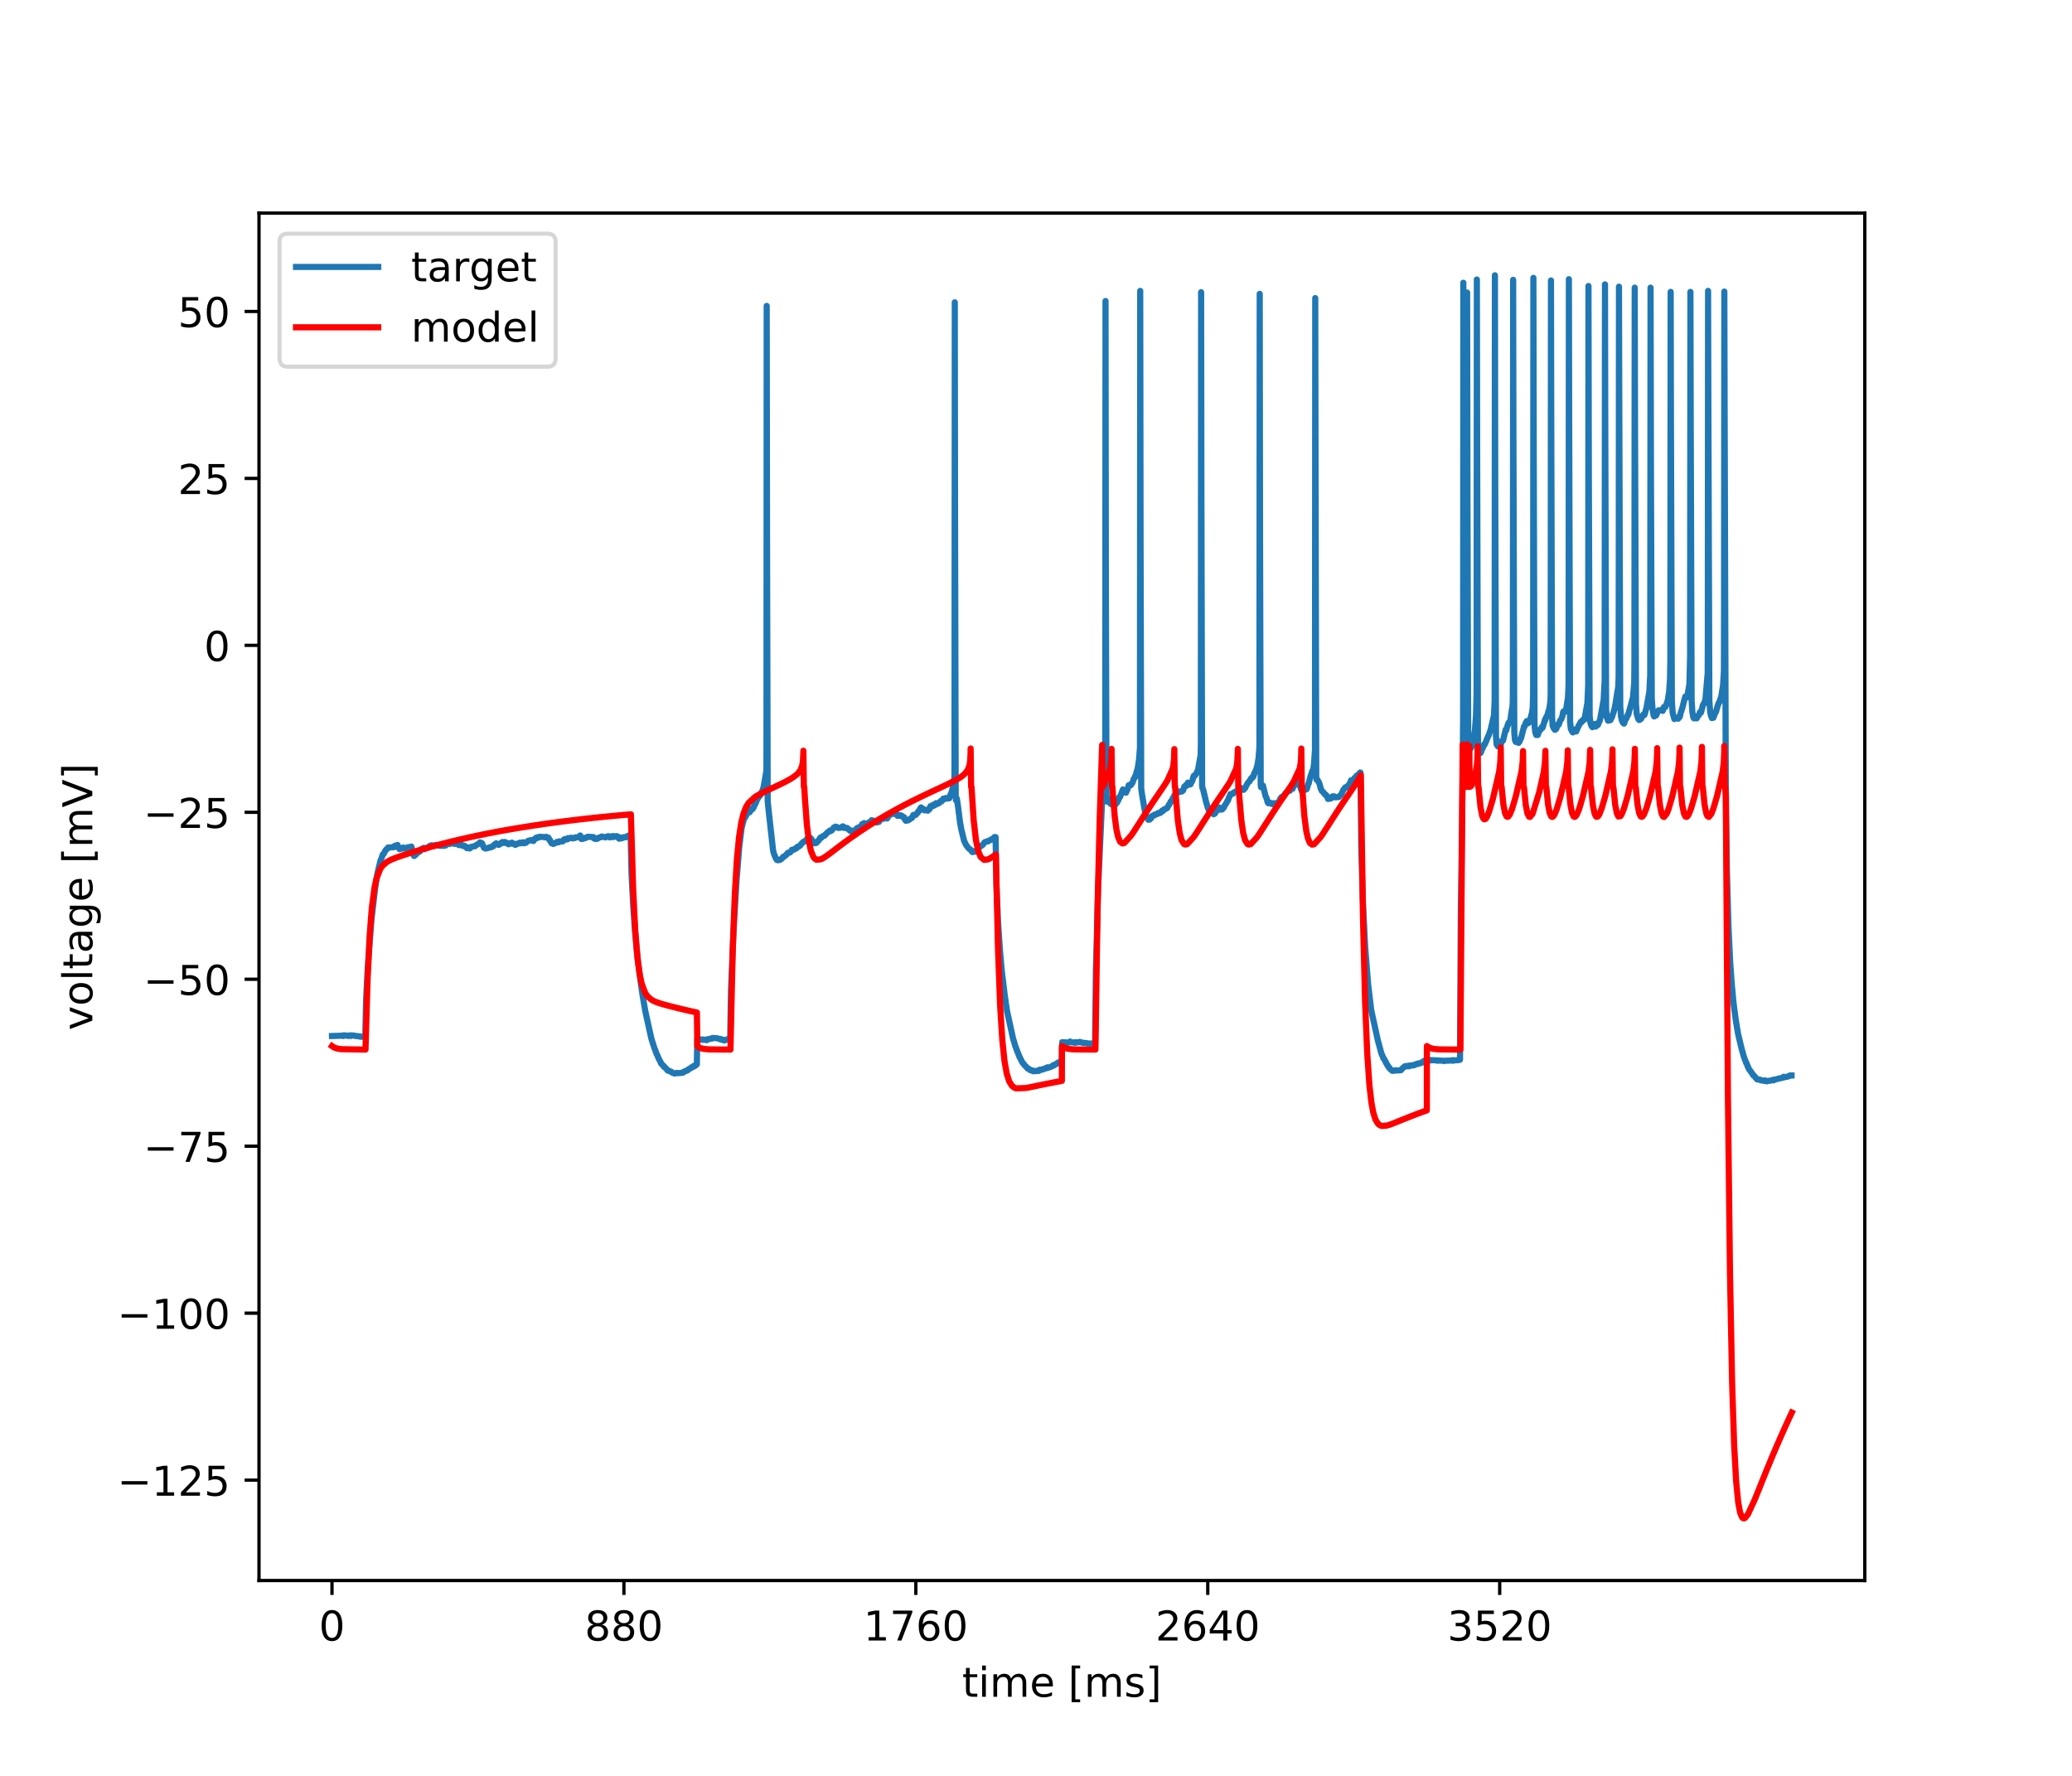 <?xml version="1.0" encoding="utf-8" standalone="no"?>
<!DOCTYPE svg PUBLIC "-//W3C//DTD SVG 1.1//EN"
  "http://www.w3.org/Graphics/SVG/1.1/DTD/svg11.dtd">
<!-- Created with matplotlib (https://matplotlib.org/) -->
<svg height="432pt" version="1.1" viewBox="0 0 504 432" width="504pt" xmlns="http://www.w3.org/2000/svg" xmlns:xlink="http://www.w3.org/1999/xlink">
 <defs>
  <style type="text/css">
*{stroke-linecap:butt;stroke-linejoin:round;}
  </style>
 </defs>
 <g id="figure_1">
  <g id="patch_1">
   <path d="M 0 432 
L 504 432 
L 504 0 
L 0 0 
z
" style="fill:#ffffff;"/>
  </g>
  <g id="axes_1">
   <g id="patch_2">
    <path d="M 63 384.48 
L 453.6 384.48 
L 453.6 51.84 
L 63 51.84 
z
" style="fill:#ffffff;"/>
   </g>
   <g id="matplotlib.axis_1">
    <g id="xtick_1">
     <g id="line2d_1">
      <defs>
       <path d="M 0 0 
L 0 3.5 
" id="m863726af5d" style="stroke:#000000;stroke-width:0.8;"/>
      </defs>
      <g>
       <use style="stroke:#000000;stroke-width:0.8;" x="80.755" xlink:href="#m863726af5d" y="384.48"/>
      </g>
     </g>
     <g id="text_1">
      <!-- 0 -->
      <defs>
       <path d="M 31.781 66.406 
Q 24.172 66.406 20.328 58.906 
Q 16.5 51.422 16.5 36.375 
Q 16.5 21.391 20.328 13.891 
Q 24.172 6.391 31.781 6.391 
Q 39.453 6.391 43.281 13.891 
Q 47.125 21.391 47.125 36.375 
Q 47.125 51.422 43.281 58.906 
Q 39.453 66.406 31.781 66.406 
z
M 31.781 74.219 
Q 44.047 74.219 50.516 64.516 
Q 56.984 54.828 56.984 36.375 
Q 56.984 17.969 50.516 8.266 
Q 44.047 -1.422 31.781 -1.422 
Q 19.531 -1.422 13.062 8.266 
Q 6.594 17.969 6.594 36.375 
Q 6.594 54.828 13.062 64.516 
Q 19.531 74.219 31.781 74.219 
z
" id="DejaVuSans-48"/>
      </defs>
      <g transform="translate(77.573 399.078)scale(0.1 -0.1)">
       <use xlink:href="#DejaVuSans-48"/>
      </g>
     </g>
    </g>
    <g id="xtick_2">
     <g id="line2d_2">
      <g>
       <use style="stroke:#000000;stroke-width:0.8;" x="151.763" xlink:href="#m863726af5d" y="384.48"/>
      </g>
     </g>
     <g id="text_2">
      <!-- 880 -->
      <defs>
       <path d="M 31.781 34.625 
Q 24.75 34.625 20.719 30.859 
Q 16.703 27.094 16.703 20.516 
Q 16.703 13.922 20.719 10.156 
Q 24.75 6.391 31.781 6.391 
Q 38.812 6.391 42.859 10.172 
Q 46.922 13.969 46.922 20.516 
Q 46.922 27.094 42.891 30.859 
Q 38.875 34.625 31.781 34.625 
z
M 21.922 38.812 
Q 15.578 40.375 12.031 44.719 
Q 8.5 49.078 8.5 55.328 
Q 8.5 64.062 14.719 69.141 
Q 20.953 74.219 31.781 74.219 
Q 42.672 74.219 48.875 69.141 
Q 55.078 64.062 55.078 55.328 
Q 55.078 49.078 51.531 44.719 
Q 48 40.375 41.703 38.812 
Q 48.828 37.156 52.797 32.312 
Q 56.781 27.484 56.781 20.516 
Q 56.781 9.906 50.312 4.234 
Q 43.844 -1.422 31.781 -1.422 
Q 19.734 -1.422 13.25 4.234 
Q 6.781 9.906 6.781 20.516 
Q 6.781 27.484 10.781 32.312 
Q 14.797 37.156 21.922 38.812 
z
M 18.312 54.391 
Q 18.312 48.734 21.844 45.562 
Q 25.391 42.391 31.781 42.391 
Q 38.141 42.391 41.719 45.562 
Q 45.312 48.734 45.312 54.391 
Q 45.312 60.062 41.719 63.234 
Q 38.141 66.406 31.781 66.406 
Q 25.391 66.406 21.844 63.234 
Q 18.312 60.062 18.312 54.391 
z
" id="DejaVuSans-56"/>
      </defs>
      <g transform="translate(142.219 399.078)scale(0.1 -0.1)">
       <use xlink:href="#DejaVuSans-56"/>
       <use x="63.623" xlink:href="#DejaVuSans-56"/>
       <use x="127.246" xlink:href="#DejaVuSans-48"/>
      </g>
     </g>
    </g>
    <g id="xtick_3">
     <g id="line2d_3">
      <g>
       <use style="stroke:#000000;stroke-width:0.8;" x="222.772" xlink:href="#m863726af5d" y="384.48"/>
      </g>
     </g>
     <g id="text_3">
      <!-- 1760 -->
      <defs>
       <path d="M 12.406 8.297 
L 28.516 8.297 
L 28.516 63.922 
L 10.984 60.406 
L 10.984 69.391 
L 28.422 72.906 
L 38.281 72.906 
L 38.281 8.297 
L 54.391 8.297 
L 54.391 0 
L 12.406 0 
z
" id="DejaVuSans-49"/>
       <path d="M 8.203 72.906 
L 55.078 72.906 
L 55.078 68.703 
L 28.609 0 
L 18.312 0 
L 43.219 64.594 
L 8.203 64.594 
z
" id="DejaVuSans-55"/>
       <path d="M 33.016 40.375 
Q 26.375 40.375 22.484 35.828 
Q 18.609 31.297 18.609 23.391 
Q 18.609 15.531 22.484 10.953 
Q 26.375 6.391 33.016 6.391 
Q 39.656 6.391 43.531 10.953 
Q 47.406 15.531 47.406 23.391 
Q 47.406 31.297 43.531 35.828 
Q 39.656 40.375 33.016 40.375 
z
M 52.594 71.297 
L 52.594 62.312 
Q 48.875 64.062 45.094 64.984 
Q 41.312 65.922 37.594 65.922 
Q 27.828 65.922 22.672 59.328 
Q 17.531 52.734 16.797 39.406 
Q 19.672 43.656 24.016 45.922 
Q 28.375 48.188 33.594 48.188 
Q 44.578 48.188 50.953 41.516 
Q 57.328 34.859 57.328 23.391 
Q 57.328 12.156 50.688 5.359 
Q 44.047 -1.422 33.016 -1.422 
Q 20.359 -1.422 13.672 8.266 
Q 6.984 17.969 6.984 36.375 
Q 6.984 53.656 15.188 63.938 
Q 23.391 74.219 37.203 74.219 
Q 40.922 74.219 44.703 73.484 
Q 48.484 72.75 52.594 71.297 
z
" id="DejaVuSans-54"/>
      </defs>
      <g transform="translate(210.047 399.078)scale(0.1 -0.1)">
       <use xlink:href="#DejaVuSans-49"/>
       <use x="63.623" xlink:href="#DejaVuSans-55"/>
       <use x="127.246" xlink:href="#DejaVuSans-54"/>
       <use x="190.869" xlink:href="#DejaVuSans-48"/>
      </g>
     </g>
    </g>
    <g id="xtick_4">
     <g id="line2d_4">
      <g>
       <use style="stroke:#000000;stroke-width:0.8;" x="293.78" xlink:href="#m863726af5d" y="384.48"/>
      </g>
     </g>
     <g id="text_4">
      <!-- 2640 -->
      <defs>
       <path d="M 19.188 8.297 
L 53.609 8.297 
L 53.609 0 
L 7.328 0 
L 7.328 8.297 
Q 12.938 14.109 22.625 23.891 
Q 32.328 33.688 34.812 36.531 
Q 39.547 41.844 41.422 45.531 
Q 43.312 49.219 43.312 52.781 
Q 43.312 58.594 39.234 62.25 
Q 35.156 65.922 28.609 65.922 
Q 23.969 65.922 18.812 64.312 
Q 13.672 62.703 7.812 59.422 
L 7.812 69.391 
Q 13.766 71.781 18.938 73 
Q 24.125 74.219 28.422 74.219 
Q 39.75 74.219 46.484 68.547 
Q 53.219 62.891 53.219 53.422 
Q 53.219 48.922 51.531 44.891 
Q 49.859 40.875 45.406 35.406 
Q 44.188 33.984 37.641 27.219 
Q 31.109 20.453 19.188 8.297 
z
" id="DejaVuSans-50"/>
       <path d="M 37.797 64.312 
L 12.891 25.391 
L 37.797 25.391 
z
M 35.203 72.906 
L 47.609 72.906 
L 47.609 25.391 
L 58.016 25.391 
L 58.016 17.188 
L 47.609 17.188 
L 47.609 0 
L 37.797 0 
L 37.797 17.188 
L 4.891 17.188 
L 4.891 26.703 
z
" id="DejaVuSans-52"/>
      </defs>
      <g transform="translate(281.055 399.078)scale(0.1 -0.1)">
       <use xlink:href="#DejaVuSans-50"/>
       <use x="63.623" xlink:href="#DejaVuSans-54"/>
       <use x="127.246" xlink:href="#DejaVuSans-52"/>
       <use x="190.869" xlink:href="#DejaVuSans-48"/>
      </g>
     </g>
    </g>
    <g id="xtick_5">
     <g id="line2d_5">
      <g>
       <use style="stroke:#000000;stroke-width:0.8;" x="364.789" xlink:href="#m863726af5d" y="384.48"/>
      </g>
     </g>
     <g id="text_5">
      <!-- 3520 -->
      <defs>
       <path d="M 40.578 39.312 
Q 47.656 37.797 51.625 33 
Q 55.609 28.219 55.609 21.188 
Q 55.609 10.406 48.188 4.484 
Q 40.766 -1.422 27.094 -1.422 
Q 22.516 -1.422 17.656 -0.516 
Q 12.797 0.391 7.625 2.203 
L 7.625 11.719 
Q 11.719 9.328 16.594 8.109 
Q 21.484 6.891 26.812 6.891 
Q 36.078 6.891 40.938 10.547 
Q 45.797 14.203 45.797 21.188 
Q 45.797 27.641 41.281 31.266 
Q 36.766 34.906 28.719 34.906 
L 20.219 34.906 
L 20.219 43.016 
L 29.109 43.016 
Q 36.375 43.016 40.234 45.922 
Q 44.094 48.828 44.094 54.297 
Q 44.094 59.906 40.109 62.906 
Q 36.141 65.922 28.719 65.922 
Q 24.656 65.922 20.016 65.031 
Q 15.375 64.156 9.812 62.312 
L 9.812 71.094 
Q 15.438 72.656 20.344 73.438 
Q 25.25 74.219 29.594 74.219 
Q 40.828 74.219 47.359 69.109 
Q 53.906 64.016 53.906 55.328 
Q 53.906 49.266 50.438 45.094 
Q 46.969 40.922 40.578 39.312 
z
" id="DejaVuSans-51"/>
       <path d="M 10.797 72.906 
L 49.516 72.906 
L 49.516 64.594 
L 19.828 64.594 
L 19.828 46.734 
Q 21.969 47.469 24.109 47.828 
Q 26.266 48.188 28.422 48.188 
Q 40.625 48.188 47.75 41.5 
Q 54.891 34.812 54.891 23.391 
Q 54.891 11.625 47.562 5.094 
Q 40.234 -1.422 26.906 -1.422 
Q 22.312 -1.422 17.547 -0.641 
Q 12.797 0.141 7.719 1.703 
L 7.719 11.625 
Q 12.109 9.234 16.797 8.062 
Q 21.484 6.891 26.703 6.891 
Q 35.156 6.891 40.078 11.328 
Q 45.016 15.766 45.016 23.391 
Q 45.016 31 40.078 35.438 
Q 35.156 39.891 26.703 39.891 
Q 22.75 39.891 18.812 39.016 
Q 14.891 38.141 10.797 36.281 
z
" id="DejaVuSans-53"/>
      </defs>
      <g transform="translate(352.064 399.078)scale(0.1 -0.1)">
       <use xlink:href="#DejaVuSans-51"/>
       <use x="63.623" xlink:href="#DejaVuSans-53"/>
       <use x="127.246" xlink:href="#DejaVuSans-50"/>
       <use x="190.869" xlink:href="#DejaVuSans-48"/>
      </g>
     </g>
    </g>
    <g id="text_6">
     <!-- time [ms] -->
     <defs>
      <path d="M 18.312 70.219 
L 18.312 54.688 
L 36.812 54.688 
L 36.812 47.703 
L 18.312 47.703 
L 18.312 18.016 
Q 18.312 11.328 20.141 9.422 
Q 21.969 7.516 27.594 7.516 
L 36.812 7.516 
L 36.812 0 
L 27.594 0 
Q 17.188 0 13.234 3.875 
Q 9.281 7.766 9.281 18.016 
L 9.281 47.703 
L 2.688 47.703 
L 2.688 54.688 
L 9.281 54.688 
L 9.281 70.219 
z
" id="DejaVuSans-116"/>
      <path d="M 9.422 54.688 
L 18.406 54.688 
L 18.406 0 
L 9.422 0 
z
M 9.422 75.984 
L 18.406 75.984 
L 18.406 64.594 
L 9.422 64.594 
z
" id="DejaVuSans-105"/>
      <path d="M 52 44.188 
Q 55.375 50.25 60.062 53.125 
Q 64.75 56 71.094 56 
Q 79.641 56 84.281 50.016 
Q 88.922 44.047 88.922 33.016 
L 88.922 0 
L 79.891 0 
L 79.891 32.719 
Q 79.891 40.578 77.094 44.375 
Q 74.312 48.188 68.609 48.188 
Q 61.625 48.188 57.562 43.547 
Q 53.516 38.922 53.516 30.906 
L 53.516 0 
L 44.484 0 
L 44.484 32.719 
Q 44.484 40.625 41.703 44.406 
Q 38.922 48.188 33.109 48.188 
Q 26.219 48.188 22.156 43.531 
Q 18.109 38.875 18.109 30.906 
L 18.109 0 
L 9.078 0 
L 9.078 54.688 
L 18.109 54.688 
L 18.109 46.188 
Q 21.188 51.219 25.484 53.609 
Q 29.781 56 35.688 56 
Q 41.656 56 45.828 52.969 
Q 50 49.953 52 44.188 
z
" id="DejaVuSans-109"/>
      <path d="M 56.203 29.594 
L 56.203 25.203 
L 14.891 25.203 
Q 15.484 15.922 20.484 11.062 
Q 25.484 6.203 34.422 6.203 
Q 39.594 6.203 44.453 7.469 
Q 49.312 8.734 54.109 11.281 
L 54.109 2.781 
Q 49.266 0.734 44.188 -0.344 
Q 39.109 -1.422 33.891 -1.422 
Q 20.797 -1.422 13.156 6.188 
Q 5.516 13.812 5.516 26.812 
Q 5.516 40.234 12.766 48.109 
Q 20.016 56 32.328 56 
Q 43.359 56 49.781 48.891 
Q 56.203 41.797 56.203 29.594 
z
M 47.219 32.234 
Q 47.125 39.594 43.094 43.984 
Q 39.062 48.391 32.422 48.391 
Q 24.906 48.391 20.391 44.141 
Q 15.875 39.891 15.188 32.172 
z
" id="DejaVuSans-101"/>
      <path id="DejaVuSans-32"/>
      <path d="M 8.594 75.984 
L 29.297 75.984 
L 29.297 69 
L 17.578 69 
L 17.578 -6.203 
L 29.297 -6.203 
L 29.297 -13.188 
L 8.594 -13.188 
z
" id="DejaVuSans-91"/>
      <path d="M 44.281 53.078 
L 44.281 44.578 
Q 40.484 46.531 36.375 47.5 
Q 32.281 48.484 27.875 48.484 
Q 21.188 48.484 17.844 46.438 
Q 14.5 44.391 14.5 40.281 
Q 14.5 37.156 16.891 35.375 
Q 19.281 33.594 26.516 31.984 
L 29.594 31.297 
Q 39.156 29.25 43.188 25.516 
Q 47.219 21.781 47.219 15.094 
Q 47.219 7.469 41.188 3.016 
Q 35.156 -1.422 24.609 -1.422 
Q 20.219 -1.422 15.453 -0.562 
Q 10.688 0.297 5.422 2 
L 5.422 11.281 
Q 10.406 8.688 15.234 7.391 
Q 20.062 6.109 24.812 6.109 
Q 31.156 6.109 34.562 8.281 
Q 37.984 10.453 37.984 14.406 
Q 37.984 18.062 35.516 20.016 
Q 33.062 21.969 24.703 23.781 
L 21.578 24.516 
Q 13.234 26.266 9.516 29.906 
Q 5.812 33.547 5.812 39.891 
Q 5.812 47.609 11.281 51.797 
Q 16.75 56 26.812 56 
Q 31.781 56 36.172 55.266 
Q 40.578 54.547 44.281 53.078 
z
" id="DejaVuSans-115"/>
      <path d="M 30.422 75.984 
L 30.422 -13.188 
L 9.719 -13.188 
L 9.719 -6.203 
L 21.391 -6.203 
L 21.391 69 
L 9.719 69 
L 9.719 75.984 
z
" id="DejaVuSans-93"/>
     </defs>
     <g transform="translate(234.038 412.757)scale(0.1 -0.1)">
      <use xlink:href="#DejaVuSans-116"/>
      <use x="39.209" xlink:href="#DejaVuSans-105"/>
      <use x="66.992" xlink:href="#DejaVuSans-109"/>
      <use x="164.404" xlink:href="#DejaVuSans-101"/>
      <use x="225.928" xlink:href="#DejaVuSans-32"/>
      <use x="257.715" xlink:href="#DejaVuSans-91"/>
      <use x="296.729" xlink:href="#DejaVuSans-109"/>
      <use x="394.141" xlink:href="#DejaVuSans-115"/>
      <use x="446.24" xlink:href="#DejaVuSans-93"/>
     </g>
    </g>
   </g>
   <g id="matplotlib.axis_2">
    <g id="ytick_1">
     <g id="line2d_6">
      <defs>
       <path d="M 0 0 
L -3.5 0 
" id="m787c1438ff" style="stroke:#000000;stroke-width:0.8;"/>
      </defs>
      <g>
       <use style="stroke:#000000;stroke-width:0.8;" x="63" xlink:href="#m787c1438ff" y="360.052"/>
      </g>
     </g>
     <g id="text_7">
      <!-- −125 -->
      <defs>
       <path d="M 10.594 35.5 
L 73.188 35.5 
L 73.188 27.203 
L 10.594 27.203 
z
" id="DejaVuSans-8722"/>
      </defs>
      <g transform="translate(28.533 363.851)scale(0.1 -0.1)">
       <use xlink:href="#DejaVuSans-8722"/>
       <use x="83.789" xlink:href="#DejaVuSans-49"/>
       <use x="147.412" xlink:href="#DejaVuSans-50"/>
       <use x="211.035" xlink:href="#DejaVuSans-53"/>
      </g>
     </g>
    </g>
    <g id="ytick_2">
     <g id="line2d_7">
      <g>
       <use style="stroke:#000000;stroke-width:0.8;" x="63" xlink:href="#m787c1438ff" y="319.439"/>
      </g>
     </g>
     <g id="text_8">
      <!-- −100 -->
      <g transform="translate(28.533 323.238)scale(0.1 -0.1)">
       <use xlink:href="#DejaVuSans-8722"/>
       <use x="83.789" xlink:href="#DejaVuSans-49"/>
       <use x="147.412" xlink:href="#DejaVuSans-48"/>
       <use x="211.035" xlink:href="#DejaVuSans-48"/>
      </g>
     </g>
    </g>
    <g id="ytick_3">
     <g id="line2d_8">
      <g>
       <use style="stroke:#000000;stroke-width:0.8;" x="63" xlink:href="#m787c1438ff" y="278.827"/>
      </g>
     </g>
     <g id="text_9">
      <!-- −75 -->
      <g transform="translate(34.895 282.626)scale(0.1 -0.1)">
       <use xlink:href="#DejaVuSans-8722"/>
       <use x="83.789" xlink:href="#DejaVuSans-55"/>
       <use x="147.412" xlink:href="#DejaVuSans-53"/>
      </g>
     </g>
    </g>
    <g id="ytick_4">
     <g id="line2d_9">
      <g>
       <use style="stroke:#000000;stroke-width:0.8;" x="63" xlink:href="#m787c1438ff" y="238.214"/>
      </g>
     </g>
     <g id="text_10">
      <!-- −50 -->
      <g transform="translate(34.895 242.014)scale(0.1 -0.1)">
       <use xlink:href="#DejaVuSans-8722"/>
       <use x="83.789" xlink:href="#DejaVuSans-53"/>
       <use x="147.412" xlink:href="#DejaVuSans-48"/>
      </g>
     </g>
    </g>
    <g id="ytick_5">
     <g id="line2d_10">
      <g>
       <use style="stroke:#000000;stroke-width:0.8;" x="63" xlink:href="#m787c1438ff" y="197.602"/>
      </g>
     </g>
     <g id="text_11">
      <!-- −25 -->
      <g transform="translate(34.895 201.401)scale(0.1 -0.1)">
       <use xlink:href="#DejaVuSans-8722"/>
       <use x="83.789" xlink:href="#DejaVuSans-50"/>
       <use x="147.412" xlink:href="#DejaVuSans-53"/>
      </g>
     </g>
    </g>
    <g id="ytick_6">
     <g id="line2d_11">
      <g>
       <use style="stroke:#000000;stroke-width:0.8;" x="63" xlink:href="#m787c1438ff" y="156.989"/>
      </g>
     </g>
     <g id="text_12">
      <!-- 0 -->
      <g transform="translate(49.638 160.789)scale(0.1 -0.1)">
       <use xlink:href="#DejaVuSans-48"/>
      </g>
     </g>
    </g>
    <g id="ytick_7">
     <g id="line2d_12">
      <g>
       <use style="stroke:#000000;stroke-width:0.8;" x="63" xlink:href="#m787c1438ff" y="116.377"/>
      </g>
     </g>
     <g id="text_13">
      <!-- 25 -->
      <g transform="translate(43.275 120.176)scale(0.1 -0.1)">
       <use xlink:href="#DejaVuSans-50"/>
       <use x="63.623" xlink:href="#DejaVuSans-53"/>
      </g>
     </g>
    </g>
    <g id="ytick_8">
     <g id="line2d_13">
      <g>
       <use style="stroke:#000000;stroke-width:0.8;" x="63" xlink:href="#m787c1438ff" y="75.765"/>
      </g>
     </g>
     <g id="text_14">
      <!-- 50 -->
      <g transform="translate(43.275 79.564)scale(0.1 -0.1)">
       <use xlink:href="#DejaVuSans-53"/>
       <use x="63.623" xlink:href="#DejaVuSans-48"/>
      </g>
     </g>
    </g>
    <g id="text_15">
     <!-- voltage [mV] -->
     <defs>
      <path d="M 2.984 54.688 
L 12.5 54.688 
L 29.594 8.797 
L 46.688 54.688 
L 56.203 54.688 
L 35.688 0 
L 23.484 0 
z
" id="DejaVuSans-118"/>
      <path d="M 30.609 48.391 
Q 23.391 48.391 19.188 42.75 
Q 14.984 37.109 14.984 27.297 
Q 14.984 17.484 19.156 11.844 
Q 23.344 6.203 30.609 6.203 
Q 37.797 6.203 41.984 11.859 
Q 46.188 17.531 46.188 27.297 
Q 46.188 37.016 41.984 42.703 
Q 37.797 48.391 30.609 48.391 
z
M 30.609 56 
Q 42.328 56 49.016 48.375 
Q 55.719 40.766 55.719 27.297 
Q 55.719 13.875 49.016 6.219 
Q 42.328 -1.422 30.609 -1.422 
Q 18.844 -1.422 12.172 6.219 
Q 5.516 13.875 5.516 27.297 
Q 5.516 40.766 12.172 48.375 
Q 18.844 56 30.609 56 
z
" id="DejaVuSans-111"/>
      <path d="M 9.422 75.984 
L 18.406 75.984 
L 18.406 0 
L 9.422 0 
z
" id="DejaVuSans-108"/>
      <path d="M 34.281 27.484 
Q 23.391 27.484 19.188 25 
Q 14.984 22.516 14.984 16.5 
Q 14.984 11.719 18.141 8.906 
Q 21.297 6.109 26.703 6.109 
Q 34.188 6.109 38.703 11.406 
Q 43.219 16.703 43.219 25.484 
L 43.219 27.484 
z
M 52.203 31.203 
L 52.203 0 
L 43.219 0 
L 43.219 8.297 
Q 40.141 3.328 35.547 0.953 
Q 30.953 -1.422 24.312 -1.422 
Q 15.922 -1.422 10.953 3.297 
Q 6 8.016 6 15.922 
Q 6 25.141 12.172 29.828 
Q 18.359 34.516 30.609 34.516 
L 43.219 34.516 
L 43.219 35.406 
Q 43.219 41.609 39.141 45 
Q 35.062 48.391 27.688 48.391 
Q 23 48.391 18.547 47.266 
Q 14.109 46.141 10.016 43.891 
L 10.016 52.203 
Q 14.938 54.109 19.578 55.047 
Q 24.219 56 28.609 56 
Q 40.484 56 46.344 49.844 
Q 52.203 43.703 52.203 31.203 
z
" id="DejaVuSans-97"/>
      <path d="M 45.406 27.984 
Q 45.406 37.75 41.375 43.109 
Q 37.359 48.484 30.078 48.484 
Q 22.859 48.484 18.828 43.109 
Q 14.797 37.75 14.797 27.984 
Q 14.797 18.266 18.828 12.891 
Q 22.859 7.516 30.078 7.516 
Q 37.359 7.516 41.375 12.891 
Q 45.406 18.266 45.406 27.984 
z
M 54.391 6.781 
Q 54.391 -7.172 48.188 -13.984 
Q 42 -20.797 29.203 -20.797 
Q 24.469 -20.797 20.266 -20.094 
Q 16.062 -19.391 12.109 -17.922 
L 12.109 -9.188 
Q 16.062 -11.328 19.922 -12.344 
Q 23.781 -13.375 27.781 -13.375 
Q 36.625 -13.375 41.016 -8.766 
Q 45.406 -4.156 45.406 5.172 
L 45.406 9.625 
Q 42.625 4.781 38.281 2.391 
Q 33.938 0 27.875 0 
Q 17.828 0 11.672 7.656 
Q 5.516 15.328 5.516 27.984 
Q 5.516 40.672 11.672 48.328 
Q 17.828 56 27.875 56 
Q 33.938 56 38.281 53.609 
Q 42.625 51.219 45.406 46.391 
L 45.406 54.688 
L 54.391 54.688 
z
" id="DejaVuSans-103"/>
      <path d="M 28.609 0 
L 0.781 72.906 
L 11.078 72.906 
L 34.188 11.531 
L 57.328 72.906 
L 67.578 72.906 
L 39.797 0 
z
" id="DejaVuSans-86"/>
     </defs>
     <g transform="translate(22.453 250.624)rotate(-90)scale(0.1 -0.1)">
      <use xlink:href="#DejaVuSans-118"/>
      <use x="59.18" xlink:href="#DejaVuSans-111"/>
      <use x="120.361" xlink:href="#DejaVuSans-108"/>
      <use x="148.145" xlink:href="#DejaVuSans-116"/>
      <use x="187.354" xlink:href="#DejaVuSans-97"/>
      <use x="248.633" xlink:href="#DejaVuSans-103"/>
      <use x="312.109" xlink:href="#DejaVuSans-101"/>
      <use x="373.633" xlink:href="#DejaVuSans-32"/>
      <use x="405.42" xlink:href="#DejaVuSans-91"/>
      <use x="444.434" xlink:href="#DejaVuSans-109"/>
      <use x="541.846" xlink:href="#DejaVuSans-86"/>
      <use x="610.254" xlink:href="#DejaVuSans-93"/>
     </g>
    </g>
   </g>
   <g id="line2d_14">
    <path clip-path="url(#pf063e0fc7e)" d="M 80.755 252.016 
L 83.385 251.937 
L 83.417 251.858 
L 83.466 252.016 
L 83.498 251.937 
L 83.514 252.016 
L 83.595 251.937 
L 83.724 251.858 
L 84.547 251.937 
L 84.676 252.016 
L 84.967 251.937 
L 85.096 251.858 
L 85.176 251.937 
L 85.209 251.858 
L 85.338 251.937 
L 85.354 252.016 
L 85.402 251.858 
L 85.435 251.858 
L 86.322 251.937 
L 86.451 252.016 
L 87.42 252.096 
L 87.533 252.175 
L 87.581 252.096 
L 87.646 252.175 
L 88.695 252.254 
L 88.808 252.334 
L 88.856 252.254 
L 89.05 243.212 
L 89.502 234.724 
L 90.357 223.699 
L 91.196 216.48 
L 91.47 214.577 
L 91.777 212.594 
L 92.552 209.341 
L 92.584 209.262 
L 92.794 208.786 
L 92.826 208.707 
L 93.116 207.834 
L 93.31 207.755 
L 93.504 207.358 
L 93.552 207.279 
L 93.746 206.882 
L 93.859 206.803 
L 94.02 206.565 
L 94.214 206.486 
L 94.391 206.169 
L 95.844 206.089 
L 95.989 205.772 
L 96.005 205.851 
L 96.118 205.772 
L 96.247 205.693 
L 96.554 205.613 
L 96.683 205.534 
L 96.893 206.01 
L 96.957 206.089 
L 97.167 206.565 
L 97.393 206.486 
L 97.425 206.407 
L 97.506 206.486 
L 97.845 206.407 
L 97.99 206.248 
L 98.006 206.327 
L 98.039 206.169 
L 98.103 206.248 
L 98.265 206.327 
L 98.297 206.407 
L 98.361 206.248 
L 98.507 206.327 
L 98.539 206.407 
L 98.571 206.248 
L 98.62 206.327 
L 99.12 206.248 
L 99.265 206.089 
L 99.959 206.01 
L 100.056 205.931 
L 100.072 206.01 
L 100.121 206.089 
L 100.363 207.438 
L 100.605 208.072 
L 100.653 208.152 
L 100.734 208.231 
L 100.766 208.152 
L 100.944 208.072 
L 101.057 207.834 
L 101.089 207.914 
L 101.218 207.834 
L 101.395 207.517 
L 101.428 207.596 
L 101.508 207.517 
L 101.557 207.438 
L 101.702 207.279 
L 101.831 207.2 
L 101.96 207.12 
L 102.041 207.2 
L 102.073 207.12 
L 102.154 207.041 
L 102.331 206.724 
L 102.348 206.803 
L 102.38 206.645 
L 102.428 206.724 
L 102.59 206.486 
L 102.719 206.565 
L 102.993 206.486 
L 103.058 206.248 
L 103.122 206.407 
L 103.235 206.486 
L 103.251 206.565 
L 103.332 206.407 
L 103.348 206.486 
L 103.461 206.327 
L 103.477 206.407 
L 103.687 206.327 
L 103.816 206.248 
L 104.091 206.169 
L 104.187 206.089 
L 104.203 206.169 
L 104.381 206.089 
L 104.526 205.772 
L 104.542 205.851 
L 104.639 205.772 
L 104.688 205.693 
L 104.752 205.772 
L 104.897 205.693 
L 105.027 205.613 
L 105.236 205.693 
L 105.317 205.772 
L 105.349 205.693 
L 106.108 205.613 
L 106.124 205.534 
L 106.172 205.693 
L 106.221 205.613 
L 106.882 205.693 
L 107.012 205.772 
L 107.705 205.693 
L 107.738 205.613 
L 107.786 205.772 
L 107.802 205.772 
L 108.383 205.693 
L 108.529 205.534 
L 108.577 205.455 
L 108.706 205.375 
L 109.255 205.296 
L 109.335 205.217 
L 109.368 205.296 
L 109.691 205.217 
L 109.82 205.058 
L 109.916 205.137 
L 109.933 205.058 
L 110.417 205.137 
L 110.562 205.296 
L 110.691 205.217 
L 111.369 205.296 
L 111.53 205.534 
L 112.256 205.613 
L 112.321 205.534 
L 112.386 205.693 
L 112.821 205.772 
L 112.837 205.851 
L 112.87 205.693 
L 112.934 205.772 
L 113.176 205.851 
L 113.338 206.089 
L 113.435 206.169 
L 113.58 206.327 
L 113.79 206.248 
L 113.87 206.169 
L 113.903 206.248 
L 114.161 206.327 
L 114.258 206.407 
L 114.274 206.327 
L 114.387 206.169 
L 114.403 206.248 
L 114.484 206.169 
L 114.58 206.01 
L 114.613 206.089 
L 114.806 206.01 
L 114.935 205.931 
L 115.355 205.851 
L 115.484 205.772 
L 115.533 205.851 
L 115.581 205.772 
L 115.71 205.693 
L 115.839 205.613 
L 115.984 205.455 
L 116.21 205.375 
L 116.339 205.296 
L 116.485 205.217 
L 116.63 205.058 
L 116.711 204.979 
L 116.743 204.899 
L 116.824 204.979 
L 117.017 205.058 
L 117.033 205.137 
L 117.13 205.058 
L 117.259 205.137 
L 117.501 205.772 
L 117.55 205.851 
L 117.744 206.248 
L 117.921 206.327 
L 118.05 206.407 
L 118.647 206.327 
L 118.776 206.248 
L 119.051 206.169 
L 119.131 206.089 
L 119.164 206.169 
L 119.519 206.089 
L 119.664 205.931 
L 119.809 205.851 
L 119.938 205.772 
L 120.003 205.851 
L 120.051 205.772 
L 120.229 205.455 
L 120.439 205.375 
L 120.568 205.296 
L 120.665 205.217 
L 120.697 205.137 
L 120.745 205.296 
L 120.761 205.296 
L 120.858 205.375 
L 120.874 205.296 
L 121.116 205.375 
L 121.262 205.534 
L 121.471 205.455 
L 121.617 205.296 
L 121.778 205.217 
L 121.939 204.979 
L 122.117 204.899 
L 122.246 204.82 
L 122.407 205.058 
L 122.424 204.979 
L 122.52 205.058 
L 122.698 204.979 
L 122.811 204.82 
L 122.827 204.899 
L 123.134 204.979 
L 123.279 205.137 
L 123.553 205.217 
L 123.682 205.375 
L 123.844 205.137 
L 123.924 205.217 
L 123.941 205.296 
L 124.005 205.137 
L 124.021 205.137 
L 124.36 205.058 
L 124.489 204.979 
L 124.683 205.058 
L 124.844 205.296 
L 125.28 205.375 
L 125.361 205.534 
L 125.393 205.455 
L 125.522 205.375 
L 125.764 205.296 
L 125.78 205.217 
L 125.877 205.296 
L 126.039 205.217 
L 126.168 205.137 
L 126.329 205.058 
L 126.458 204.979 
L 126.587 205.058 
L 126.652 205.137 
L 126.7 205.058 
L 127.136 204.979 
L 127.152 204.899 
L 127.233 204.979 
L 127.249 205.058 
L 127.297 204.899 
L 127.33 204.899 
L 127.394 204.979 
L 127.443 205.137 
L 127.507 205.058 
L 127.636 204.979 
L 127.765 205.058 
L 127.975 204.979 
L 128.12 204.82 
L 128.217 204.741 
L 128.346 204.662 
L 128.411 204.582 
L 128.54 204.503 
L 129.089 204.424 
L 129.137 204.344 
L 129.202 204.424 
L 129.605 204.503 
L 129.734 204.582 
L 129.831 204.503 
L 130.025 204.106 
L 130.138 204.027 
L 130.283 203.868 
L 130.525 203.789 
L 130.541 203.71 
L 130.59 203.868 
L 130.622 203.789 
L 130.67 203.868 
L 130.735 203.789 
L 131.074 203.71 
L 131.219 203.551 
L 132.478 203.63 
L 132.607 203.71 
L 132.768 203.63 
L 132.817 203.551 
L 132.881 203.63 
L 133.269 203.71 
L 133.398 203.789 
L 133.414 203.789 
L 133.559 204.186 
L 133.591 204.106 
L 133.64 204.344 
L 133.656 204.265 
L 133.769 204.344 
L 133.963 204.741 
L 133.995 204.82 
L 134.156 205.137 
L 134.285 205.058 
L 134.431 205.137 
L 134.56 205.296 
L 134.689 205.217 
L 134.979 205.137 
L 135.108 205.058 
L 135.334 204.979 
L 135.415 204.82 
L 135.463 204.899 
L 135.818 204.82 
L 135.835 204.741 
L 135.867 204.899 
L 135.931 204.82 
L 136.044 204.741 
L 136.06 204.662 
L 136.157 204.741 
L 136.884 204.662 
L 137.061 204.344 
L 137.174 204.265 
L 137.206 204.186 
L 137.239 204.344 
L 137.271 204.344 
L 137.368 204.265 
L 137.432 204.106 
L 137.481 204.265 
L 137.69 204.186 
L 137.836 204.027 
L 137.981 204.186 
L 138.11 204.106 
L 138.207 203.868 
L 138.255 203.948 
L 138.707 203.868 
L 138.836 203.789 
L 138.901 203.868 
L 138.949 203.789 
L 139.127 203.868 
L 139.256 203.948 
L 139.304 203.868 
L 139.369 203.948 
L 139.772 203.868 
L 139.901 203.71 
L 139.998 203.789 
L 140.014 203.71 
L 140.757 203.63 
L 140.918 203.392 
L 141.047 203.313 
L 141.128 203.234 
L 141.16 203.313 
L 141.435 204.106 
L 141.903 204.027 
L 142.032 203.948 
L 142.145 203.868 
L 142.274 203.789 
L 142.387 203.868 
L 142.516 203.789 
L 142.806 203.71 
L 142.952 203.551 
L 144.339 203.63 
L 144.469 203.948 
L 144.485 203.868 
L 144.582 203.789 
L 144.598 203.868 
L 144.678 203.948 
L 144.824 204.106 
L 145.34 204.027 
L 145.485 203.868 
L 145.647 203.789 
L 145.776 203.71 
L 146.308 203.63 
L 146.389 203.472 
L 146.437 203.551 
L 147.244 203.63 
L 147.26 203.71 
L 147.357 203.63 
L 147.551 203.551 
L 147.68 203.472 
L 147.809 203.551 
L 147.938 203.472 
L 147.971 203.392 
L 148.051 203.472 
L 148.18 203.551 
L 148.326 203.71 
L 148.374 203.63 
L 148.503 203.551 
L 148.632 203.63 
L 148.858 203.551 
L 148.89 203.392 
L 148.987 203.472 
L 149.1 203.551 
L 149.116 203.63 
L 149.165 203.472 
L 149.213 203.551 
L 149.358 203.392 
L 149.697 203.472 
L 149.826 203.551 
L 149.972 203.551 
L 150.004 203.392 
L 150.085 203.472 
L 150.407 203.551 
L 150.601 204.027 
L 150.762 203.789 
L 151.085 203.868 
L 151.15 203.948 
L 151.198 203.868 
L 151.327 203.789 
L 151.343 203.868 
L 151.376 203.71 
L 151.44 203.789 
L 151.811 203.71 
L 151.844 203.63 
L 151.924 203.71 
L 152.425 203.63 
L 152.586 203.392 
L 152.909 203.313 
L 152.941 203.234 
L 153.006 203.392 
L 153.054 203.313 
L 153.07 203.234 
L 153.151 203.392 
L 153.328 203.313 
L 153.361 203.234 
L 153.409 203.313 
L 153.603 212.356 
L 154.055 220.764 
L 154.426 225.92 
L 154.862 230.837 
L 154.991 232.027 
L 155.265 234.486 
L 155.765 238.373 
L 155.991 240.039 
L 156.314 242.18 
L 156.927 245.75 
L 157.137 246.781 
L 158.46 252.73 
L 158.493 252.809 
L 158.815 253.841 
L 158.848 253.92 
L 159.154 254.872 
L 159.187 254.951 
L 159.429 255.586 
L 159.461 255.665 
L 159.735 256.458 
L 159.816 256.538 
L 160.026 257.013 
L 160.058 257.093 
L 160.284 257.648 
L 160.349 257.727 
L 160.542 258.124 
L 160.607 258.203 
L 160.8 258.679 
L 160.817 258.6 
L 160.865 258.759 
L 160.897 258.759 
L 160.978 258.838 
L 161.139 259.076 
L 161.301 259.155 
L 161.478 259.472 
L 161.527 259.393 
L 161.591 259.472 
L 161.753 259.71 
L 161.898 259.79 
L 162.043 259.948 
L 162.092 260.028 
L 162.237 260.186 
L 162.285 260.266 
L 162.317 260.345 
L 162.398 260.266 
L 162.463 260.345 
L 162.608 260.504 
L 162.995 260.583 
L 163.124 260.662 
L 163.318 260.742 
L 163.431 260.9 
L 163.447 260.821 
L 163.528 260.9 
L 163.657 260.98 
L 163.931 261.059 
L 164.06 261.138 
L 164.545 261.059 
L 164.625 260.98 
L 164.658 261.059 
L 165.997 260.98 
L 166.126 260.821 
L 166.207 260.9 
L 166.239 260.821 
L 166.433 260.742 
L 166.578 260.583 
L 166.901 260.504 
L 167.03 260.424 
L 167.304 260.345 
L 167.466 260.107 
L 167.659 260.028 
L 167.788 259.948 
L 168.014 259.869 
L 168.176 259.631 
L 168.192 259.71 
L 168.289 259.631 
L 168.45 259.552 
L 168.563 259.472 
L 168.579 259.552 
L 168.628 259.393 
L 168.66 259.393 
L 168.837 259.314 
L 168.853 259.234 
L 168.886 259.393 
L 168.95 259.314 
L 169.128 259.234 
L 169.273 259.076 
L 169.418 258.996 
L 169.499 258.917 
L 169.612 252.73 
L 169.709 252.809 
L 169.725 252.889 
L 169.822 252.809 
L 170.951 252.889 
L 170.968 252.968 
L 171.064 252.889 
L 171.791 252.968 
L 171.823 253.047 
L 171.904 252.968 
L 172.049 252.809 
L 172.178 252.889 
L 172.388 252.809 
L 172.517 252.73 
L 173.162 252.651 
L 173.308 252.492 
L 174.518 252.571 
L 174.647 252.651 
L 175.115 252.73 
L 175.147 252.809 
L 175.228 252.73 
L 175.39 252.809 
L 175.406 252.889 
L 175.502 252.809 
L 175.615 252.889 
L 175.712 252.968 
L 175.728 252.889 
L 175.954 252.968 
L 176.083 253.047 
L 176.1 252.968 
L 176.18 253.127 
L 176.196 253.047 
L 176.664 252.968 
L 176.794 252.889 
L 176.939 252.809 
L 177.019 252.889 
L 177.068 252.73 
L 177.213 252.809 
L 177.294 252.889 
L 177.326 252.809 
L 177.617 252.809 
L 177.81 240.991 
L 178.391 227.109 
L 179.15 214.339 
L 179.828 205.931 
L 180.392 201.409 
L 180.925 199.347 
L 180.957 199.268 
L 181.151 198.871 
L 181.312 198.792 
L 181.522 198.316 
L 181.538 198.316 
L 181.683 197.919 
L 181.764 197.84 
L 181.909 197.681 
L 182.329 197.602 
L 182.523 197.205 
L 182.668 197.126 
L 182.862 196.729 
L 182.926 196.809 
L 182.975 196.888 
L 183.039 196.809 
L 183.104 196.729 
L 183.265 196.491 
L 183.313 196.412 
L 183.539 195.857 
L 183.62 195.778 
L 183.83 195.302 
L 183.894 195.222 
L 184.185 194.35 
L 184.233 194.429 
L 184.298 194.35 
L 184.54 193.715 
L 184.814 193.636 
L 184.927 193.16 
L 184.992 193.319 
L 185.072 193.239 
L 185.25 192.684 
L 185.282 192.763 
L 185.347 192.684 
L 185.67 191.653 
L 185.718 191.574 
L 186.412 187.607 
L 186.428 187.132 
L 186.444 182.214 
L 186.493 74.416 
L 186.573 130.814 
L 186.735 194.905 
L 186.945 196.967 
L 188.058 206.962 
L 188.074 206.962 
L 188.252 207.676 
L 188.478 208.231 
L 188.526 208.31 
L 188.752 208.866 
L 188.8 208.945 
L 188.962 209.183 
L 189.026 209.103 
L 189.059 209.183 
L 189.188 209.262 
L 189.72 209.183 
L 189.866 209.024 
L 190.091 208.945 
L 190.237 208.786 
L 190.285 208.707 
L 190.414 208.548 
L 190.43 208.628 
L 190.495 208.469 
L 190.511 208.469 
L 190.592 208.39 
L 190.721 208.31 
L 190.898 208.231 
L 191.028 208.152 
L 191.14 208.072 
L 191.302 207.834 
L 191.463 207.755 
L 191.641 207.438 
L 192.206 207.358 
L 192.367 207.12 
L 192.464 207.041 
L 192.625 206.724 
L 192.754 206.803 
L 192.835 206.724 
L 192.9 206.645 
L 192.948 206.724 
L 193.238 206.645 
L 193.384 206.486 
L 193.513 206.407 
L 193.658 206.248 
L 193.787 206.327 
L 193.965 206.01 
L 194.013 206.089 
L 194.062 205.931 
L 194.449 205.851 
L 194.594 205.693 
L 194.723 205.613 
L 194.901 205.296 
L 194.981 205.217 
L 195.127 205.058 
L 195.272 204.979 
L 195.353 204.82 
L 195.401 204.899 
L 195.466 204.82 
L 195.611 204.662 
L 195.885 204.582 
L 196.014 204.503 
L 196.095 204.424 
L 196.256 204.106 
L 196.353 204.186 
L 196.369 204.106 
L 196.708 204.027 
L 196.837 203.948 
L 196.95 204.027 
L 196.983 203.948 
L 197.063 204.027 
L 197.144 203.948 
L 197.16 203.868 
L 197.225 204.027 
L 197.241 204.027 
L 197.402 204.106 
L 197.58 204.582 
L 197.596 204.503 
L 197.644 204.582 
L 197.822 204.899 
L 197.854 204.82 
L 197.935 204.899 
L 197.967 204.979 
L 198.112 205.137 
L 198.467 205.058 
L 198.483 204.979 
L 198.58 205.058 
L 198.645 204.979 
L 198.822 204.662 
L 199.032 204.582 
L 199.21 204.265 
L 199.242 204.344 
L 199.306 204.186 
L 199.5 203.789 
L 199.629 203.868 
L 199.791 203.789 
L 199.952 203.551 
L 200.033 203.472 
L 200.162 203.392 
L 200.533 203.313 
L 200.662 203.075 
L 200.678 203.154 
L 200.807 203.075 
L 200.969 202.837 
L 201.066 202.758 
L 201.227 202.52 
L 201.372 202.441 
L 201.501 202.361 
L 201.647 202.282 
L 201.808 202.044 
L 201.856 202.123 
L 201.985 202.203 
L 202.147 201.965 
L 202.276 202.044 
L 202.357 201.965 
L 202.518 201.727 
L 202.583 201.647 
L 202.728 201.409 
L 202.744 201.489 
L 202.776 201.33 
L 202.825 201.33 
L 203.034 201.251 
L 203.18 201.092 
L 203.551 201.171 
L 203.68 201.251 
L 203.777 201.33 
L 203.906 201.409 
L 204.632 201.33 
L 204.777 201.171 
L 204.858 201.092 
L 204.987 201.013 
L 205.116 201.171 
L 205.165 201.092 
L 205.197 201.251 
L 205.229 201.171 
L 205.358 201.409 
L 205.374 201.33 
L 206.052 201.409 
L 206.214 201.647 
L 206.456 201.727 
L 206.617 201.965 
L 206.762 202.044 
L 206.908 202.203 
L 207.343 202.123 
L 207.359 202.044 
L 207.456 202.123 
L 207.472 202.203 
L 207.569 202.123 
L 207.666 202.203 
L 207.682 202.282 
L 207.779 202.203 
L 208.021 202.123 
L 208.183 201.885 
L 208.231 201.806 
L 208.408 201.489 
L 208.602 201.409 
L 208.731 201.33 
L 208.989 201.251 
L 209.119 201.171 
L 209.215 201.092 
L 209.361 200.933 
L 209.538 200.854 
L 209.732 200.457 
L 210.038 200.378 
L 210.184 200.22 
L 210.232 200.299 
L 210.393 200.537 
L 211.055 200.457 
L 211.233 200.14 
L 211.297 200.22 
L 211.329 200.14 
L 211.475 199.982 
L 211.652 199.902 
L 211.749 199.823 
L 211.765 199.902 
L 211.814 199.823 
L 211.959 199.664 
L 212.023 199.585 
L 212.04 199.506 
L 212.088 199.664 
L 212.12 199.664 
L 212.217 199.744 
L 212.362 199.902 
L 212.411 199.823 
L 212.475 199.664 
L 212.524 199.823 
L 212.588 199.744 
L 212.637 199.664 
L 212.685 199.744 
L 212.863 200.061 
L 213.185 199.982 
L 213.218 199.902 
L 213.266 200.061 
L 213.282 200.061 
L 213.557 199.982 
L 213.653 199.902 
L 213.67 199.982 
L 213.815 199.902 
L 214.008 199.506 
L 214.057 199.426 
L 214.073 199.347 
L 214.17 199.426 
L 214.283 199.347 
L 214.412 199.268 
L 214.589 199.188 
L 214.735 199.03 
L 214.848 199.109 
L 214.88 199.188 
L 214.928 199.03 
L 214.944 199.03 
L 215.203 198.95 
L 215.332 198.871 
L 215.461 198.95 
L 215.751 199.03 
L 215.768 199.109 
L 215.864 199.03 
L 216.058 198.633 
L 216.139 198.554 
L 216.3 198.236 
L 216.381 198.316 
L 216.413 198.236 
L 216.542 198.157 
L 216.687 197.999 
L 216.929 197.919 
L 216.978 197.84 
L 217.026 197.919 
L 217.042 197.999 
L 217.139 197.919 
L 217.704 197.999 
L 217.833 198.078 
L 217.849 197.999 
L 217.946 198.078 
L 218.204 198.078 
L 218.35 198.474 
L 218.656 198.395 
L 218.785 198.316 
L 218.963 198.395 
L 219.027 198.316 
L 219.076 198.474 
L 219.205 198.395 
L 219.415 198.474 
L 219.576 198.712 
L 219.915 198.792 
L 220.157 199.426 
L 220.27 199.506 
L 220.351 199.664 
L 220.399 199.585 
L 220.496 199.506 
L 220.625 199.426 
L 220.819 199.506 
L 220.835 199.585 
L 220.932 199.506 
L 221.125 199.426 
L 221.255 199.347 
L 221.319 199.268 
L 221.464 199.109 
L 221.723 199.03 
L 221.868 198.871 
L 221.9 198.871 
L 222.029 198.554 
L 222.078 198.474 
L 222.158 198.236 
L 222.223 198.316 
L 222.739 198.236 
L 222.901 197.999 
L 223.014 197.919 
L 223.159 197.681 
L 223.175 197.761 
L 223.24 197.602 
L 223.256 197.681 
L 223.449 197.285 
L 223.627 197.205 
L 223.853 196.65 
L 223.982 196.571 
L 224.046 196.412 
L 224.095 196.491 
L 224.272 196.809 
L 224.321 196.729 
L 224.385 196.65 
L 224.434 196.729 
L 224.514 196.888 
L 224.563 196.809 
L 224.692 196.888 
L 224.853 197.126 
L 225.128 197.047 
L 225.257 196.967 
L 225.289 197.047 
L 225.305 197.126 
L 225.354 196.967 
L 225.386 196.967 
L 225.547 197.047 
L 225.693 197.205 
L 225.741 197.126 
L 225.886 196.967 
L 226.064 196.888 
L 226.338 196.095 
L 226.548 196.174 
L 226.58 196.253 
L 226.629 196.095 
L 226.645 196.095 
L 226.725 196.016 
L 226.871 195.857 
L 226.887 195.936 
L 226.968 195.778 
L 226.984 195.857 
L 227.064 195.936 
L 227.097 196.016 
L 227.161 195.857 
L 227.403 195.857 
L 227.532 195.54 
L 227.661 195.46 
L 227.678 195.381 
L 227.758 195.46 
L 227.855 195.619 
L 227.887 195.54 
L 228.049 195.46 
L 228.097 195.381 
L 228.162 195.46 
L 228.42 195.381 
L 228.597 195.064 
L 228.823 194.984 
L 228.872 194.826 
L 228.936 194.984 
L 229.082 194.905 
L 229.259 194.588 
L 229.308 194.508 
L 229.469 194.27 
L 229.63 194.35 
L 229.646 194.429 
L 229.711 194.27 
L 229.727 194.27 
L 230.082 194.191 
L 230.098 194.112 
L 230.163 194.27 
L 230.179 194.27 
L 230.905 194.191 
L 231.196 193.319 
L 231.228 193.239 
L 231.422 192.843 
L 231.454 192.763 
L 231.954 190.86 
L 231.97 190.939 
L 232.035 190.701 
L 232.164 188.956 
L 232.18 186.021 
L 232.245 73.544 
L 232.309 126.213 
L 232.471 194.032 
L 232.535 194.667 
L 232.6 194.508 
L 232.745 194.27 
L 233.052 196.333 
L 233.552 200.299 
L 233.584 200.378 
L 233.826 201.727 
L 234.52 204.582 
L 234.585 204.662 
L 234.795 205.137 
L 234.843 205.217 
L 235.037 205.613 
L 235.101 205.693 
L 235.263 205.931 
L 235.359 206.01 
L 235.521 206.248 
L 235.601 206.327 
L 235.747 206.486 
L 235.908 206.565 
L 236.037 206.645 
L 236.118 206.724 
L 236.263 206.962 
L 236.279 206.882 
L 236.36 207.041 
L 236.521 207.279 
L 236.876 207.2 
L 237.006 207.041 
L 237.07 207.2 
L 237.118 207.12 
L 237.248 207.041 
L 237.393 206.962 
L 237.538 206.803 
L 237.57 206.882 
L 237.635 206.803 
L 237.812 206.486 
L 237.861 206.407 
L 238.006 206.248 
L 238.167 206.169 
L 238.313 206.01 
L 238.474 205.931 
L 238.619 205.772 
L 238.829 205.693 
L 238.974 205.534 
L 239.103 205.455 
L 239.265 205.217 
L 239.329 205.137 
L 239.491 204.899 
L 239.733 204.82 
L 239.862 204.741 
L 240.152 204.662 
L 240.282 204.582 
L 240.378 204.662 
L 240.395 204.582 
L 240.572 204.503 
L 240.701 204.424 
L 240.959 204.344 
L 241.105 204.186 
L 241.46 204.106 
L 241.605 203.948 
L 241.718 203.868 
L 241.879 203.63 
L 242.17 203.63 
L 242.363 215.211 
L 242.799 224.809 
L 243.235 231.234 
L 243.654 235.914 
L 243.784 237.104 
L 244.397 242.101 
L 244.639 243.846 
L 244.962 245.988 
L 246.495 252.968 
L 246.559 253.047 
L 246.947 254.396 
L 246.979 254.475 
L 247.237 255.189 
L 247.269 255.268 
L 247.528 255.982 
L 247.592 256.062 
L 247.834 256.696 
L 247.85 256.696 
L 247.996 257.172 
L 248.012 257.093 
L 248.06 257.251 
L 248.093 257.251 
L 248.302 257.727 
L 248.367 257.807 
L 248.577 258.283 
L 248.657 258.362 
L 248.835 258.679 
L 248.996 258.759 
L 249.174 259.076 
L 249.238 259.155 
L 249.384 259.314 
L 249.545 259.393 
L 249.706 259.631 
L 249.819 259.71 
L 249.981 259.948 
L 250.303 260.028 
L 250.416 260.186 
L 250.433 260.107 
L 250.513 260.186 
L 250.61 260.345 
L 250.642 260.266 
L 250.884 260.345 
L 251.014 260.424 
L 251.256 260.504 
L 251.272 260.583 
L 251.352 260.424 
L 251.498 260.504 
L 251.627 260.583 
L 252.434 260.504 
L 252.563 260.345 
L 252.692 260.504 
L 252.837 260.345 
L 252.934 260.266 
L 252.999 260.186 
L 253.047 260.266 
L 253.612 260.186 
L 253.757 260.028 
L 254.273 259.948 
L 254.419 259.79 
L 254.499 259.869 
L 254.532 259.79 
L 254.774 259.71 
L 254.79 259.631 
L 254.838 259.79 
L 254.887 259.71 
L 255.355 259.631 
L 255.484 259.552 
L 255.71 259.472 
L 255.839 259.393 
L 256 259.314 
L 256.129 259.155 
L 256.259 259.234 
L 256.388 259.155 
L 256.501 259.076 
L 256.646 258.917 
L 256.969 258.838 
L 257.098 258.759 
L 257.13 258.679 
L 257.275 258.521 
L 257.517 258.441 
L 257.646 258.362 
L 258.018 258.283 
L 258.147 258.124 
L 258.163 258.203 
L 258.26 258.124 
L 258.373 253.523 
L 259.648 253.603 
L 259.68 253.682 
L 259.761 253.603 
L 260.245 253.523 
L 260.277 253.365 
L 260.358 253.523 
L 261.423 253.603 
L 261.471 253.682 
L 261.52 253.523 
L 261.536 253.603 
L 262.617 253.523 
L 262.649 253.444 
L 262.73 253.523 
L 263.23 253.603 
L 263.359 253.682 
L 264.392 253.761 
L 264.521 253.841 
L 266.377 253.841 
L 266.571 236.073 
L 267.152 215.211 
L 268.265 190.542 
L 268.507 187.925 
L 268.846 182.293 
L 268.911 73.226 
L 268.992 142.712 
L 269.153 194.746 
L 269.185 194.984 
L 269.234 194.667 
L 269.395 194.032 
L 269.653 194.746 
L 269.75 194.826 
L 269.96 195.302 
L 270.073 195.381 
L 270.154 195.54 
L 270.202 195.46 
L 270.283 195.54 
L 270.396 195.698 
L 270.412 195.619 
L 270.573 195.54 
L 270.622 195.46 
L 270.654 195.54 
L 270.783 195.778 
L 270.799 195.857 
L 270.88 195.778 
L 271.025 195.619 
L 271.154 195.698 
L 271.219 195.857 
L 271.267 195.778 
L 271.429 195.46 
L 271.445 195.54 
L 271.525 195.46 
L 271.671 195.302 
L 271.735 195.222 
L 271.945 194.746 
L 272.026 194.667 
L 272.284 193.874 
L 272.3 193.953 
L 272.397 193.874 
L 272.445 193.874 
L 272.59 193.477 
L 272.833 192.843 
L 272.881 192.763 
L 273.139 192.049 
L 273.333 192.129 
L 273.51 192.446 
L 273.559 192.525 
L 273.704 192.684 
L 273.801 192.763 
L 273.865 192.843 
L 273.898 192.684 
L 273.914 192.763 
L 274.059 192.367 
L 274.22 192.129 
L 274.269 192.049 
L 274.543 191.018 
L 274.575 191.098 
L 274.866 191.018 
L 274.947 190.86 
L 274.963 190.939 
L 275.043 191.018 
L 275.076 190.939 
L 275.173 190.86 
L 275.366 190.463 
L 275.495 190.384 
L 275.754 189.511 
L 275.77 189.59 
L 275.834 189.511 
L 276.076 188.877 
L 276.141 189.035 
L 276.173 188.877 
L 276.544 187.528 
L 276.56 187.607 
L 276.609 187.29 
L 276.69 187.211 
L 277.061 184.831 
L 277.287 181.896 
L 277.351 70.767 
L 277.432 130.893 
L 277.593 191.811 
L 277.755 193.001 
L 278.255 196.016 
L 278.481 197.205 
L 278.868 198.712 
L 278.884 198.633 
L 278.917 198.712 
L 279.094 199.03 
L 279.159 199.109 
L 279.336 199.426 
L 279.691 199.347 
L 279.853 199.109 
L 280.014 199.03 
L 280.24 198.474 
L 280.547 198.395 
L 280.676 198.316 
L 280.805 198.236 
L 280.821 198.157 
L 280.886 198.316 
L 280.918 198.236 
L 281.079 198.157 
L 281.208 198.078 
L 281.563 197.999 
L 281.709 197.761 
L 281.838 197.84 
L 282.031 197.761 
L 282.16 197.681 
L 282.225 197.761 
L 282.257 197.602 
L 282.273 197.681 
L 282.419 197.523 
L 282.483 197.443 
L 282.645 197.205 
L 282.693 197.285 
L 282.774 197.364 
L 282.806 197.285 
L 282.951 197.205 
L 283.129 196.888 
L 283.5 196.809 
L 283.645 196.65 
L 283.903 196.571 
L 284.097 196.174 
L 284.162 196.095 
L 284.307 195.778 
L 284.323 195.857 
L 284.371 195.778 
L 284.549 195.46 
L 284.597 195.381 
L 284.759 194.984 
L 284.775 195.064 
L 284.872 194.984 
L 285.033 194.746 
L 285.065 194.667 
L 285.275 194.191 
L 285.307 194.112 
L 285.453 193.953 
L 285.485 193.874 
L 285.662 193.477 
L 285.679 193.557 
L 285.743 193.398 
L 285.759 193.398 
L 285.824 193.319 
L 286.001 193.001 
L 286.082 193.081 
L 286.114 193.001 
L 286.147 192.922 
L 286.308 192.605 
L 286.453 192.763 
L 286.518 192.684 
L 286.55 192.605 
L 286.615 192.763 
L 286.631 192.684 
L 286.97 192.605 
L 287.002 192.525 
L 287.083 192.605 
L 287.486 192.525 
L 287.631 192.367 
L 287.777 192.287 
L 288.083 191.336 
L 288.341 191.256 
L 288.487 190.939 
L 288.503 191.018 
L 288.535 191.098 
L 288.567 191.177 
L 288.632 191.018 
L 288.729 190.939 
L 288.955 190.384 
L 289.003 190.463 
L 289.164 190.78 
L 289.213 190.701 
L 289.261 190.86 
L 289.6 190.78 
L 289.745 190.304 
L 289.794 190.225 
L 289.923 190.146 
L 289.988 190.066 
L 290.343 188.797 
L 290.359 188.877 
L 290.391 188.718 
L 290.456 188.797 
L 290.569 188.639 
L 290.585 188.718 
L 290.681 188.639 
L 290.859 188.321 
L 290.907 188.242 
L 291.069 188.004 
L 291.133 187.925 
L 291.375 187.29 
L 291.424 187.211 
L 292.053 183.641 
L 292.102 180.865 
L 292.166 71.085 
L 292.231 119.471 
L 292.408 191.256 
L 292.554 191.891 
L 292.634 191.97 
L 293.393 195.143 
L 293.425 195.222 
L 293.812 196.571 
L 293.877 196.65 
L 294.119 197.285 
L 294.248 197.364 
L 294.377 197.523 
L 294.506 197.443 
L 294.668 197.523 
L 294.829 197.761 
L 294.877 197.84 
L 295.007 197.919 
L 295.12 197.999 
L 295.216 198.078 
L 295.232 197.999 
L 295.491 197.919 
L 295.652 197.681 
L 295.7 197.602 
L 295.878 197.285 
L 295.991 197.205 
L 296.152 196.967 
L 296.217 196.888 
L 296.394 196.571 
L 296.556 196.491 
L 296.572 196.412 
L 296.653 196.491 
L 296.862 196.967 
L 297.298 196.888 
L 297.476 196.571 
L 297.669 196.491 
L 297.879 196.016 
L 297.911 195.936 
L 298.073 195.698 
L 298.121 195.619 
L 298.283 195.381 
L 298.347 195.302 
L 298.557 194.826 
L 298.686 194.746 
L 298.977 193.874 
L 299.057 193.795 
L 299.299 193.16 
L 299.913 193.081 
L 300.09 192.763 
L 300.381 192.684 
L 300.51 192.605 
L 300.607 192.525 
L 300.703 192.446 
L 300.72 192.525 
L 300.8 192.446 
L 300.913 192.367 
L 300.945 192.446 
L 300.978 192.287 
L 301.01 192.287 
L 301.042 192.287 
L 301.171 191.97 
L 301.268 191.891 
L 301.413 191.732 
L 301.478 191.811 
L 301.51 191.732 
L 301.639 191.574 
L 301.704 191.732 
L 301.768 191.653 
L 301.817 191.732 
L 301.946 191.811 
L 302.14 191.891 
L 302.285 192.129 
L 302.398 192.049 
L 302.511 192.129 
L 302.672 191.732 
L 302.688 191.811 
L 302.85 191.732 
L 303.043 191.336 
L 303.092 191.256 
L 303.285 190.86 
L 303.334 190.78 
L 303.511 190.463 
L 303.608 190.384 
L 303.77 190.146 
L 303.963 190.066 
L 304.092 189.749 
L 304.157 189.67 
L 304.302 189.353 
L 304.318 189.432 
L 304.48 189.353 
L 304.609 189.035 
L 304.641 189.115 
L 304.722 189.115 
L 304.819 188.797 
L 304.851 188.877 
L 304.899 188.877 
L 305.061 188.163 
L 305.109 188.242 
L 305.141 188.004 
L 305.158 188.083 
L 305.19 188.004 
L 305.4 187.528 
L 305.464 187.449 
L 305.819 186.259 
L 305.835 186.259 
L 306.094 184.673 
L 306.126 184.593 
L 306.336 181.896 
L 306.352 180.944 
L 306.416 71.481 
L 306.497 131.131 
L 306.658 190.86 
L 306.739 191.494 
L 306.788 191.336 
L 306.965 191.018 
L 307.207 191.098 
L 307.836 193.636 
L 307.869 193.715 
L 308.062 194.112 
L 308.111 194.191 
L 308.305 195.064 
L 308.482 195.381 
L 308.789 195.302 
L 308.885 195.222 
L 308.902 195.302 
L 309.095 195.381 
L 309.224 195.54 
L 309.353 195.46 
L 309.466 195.54 
L 309.579 195.619 
L 309.741 195.381 
L 310.112 195.46 
L 310.257 195.619 
L 310.435 195.54 
L 310.596 195.302 
L 310.967 195.222 
L 311.113 195.064 
L 311.161 194.984 
L 311.419 194.27 
L 311.548 194.191 
L 311.726 193.874 
L 311.919 193.795 
L 312.049 193.715 
L 312.307 193.636 
L 312.484 193.319 
L 312.533 193.239 
L 312.71 192.922 
L 312.904 192.843 
L 313.065 192.605 
L 313.178 192.525 
L 313.324 192.367 
L 313.679 192.287 
L 313.743 192.367 
L 313.856 191.97 
L 314.163 191.891 
L 314.276 191.811 
L 314.405 191.891 
L 314.647 191.256 
L 314.744 191.177 
L 314.857 190.939 
L 314.889 191.018 
L 314.986 190.939 
L 315.196 190.463 
L 315.26 190.384 
L 315.438 190.066 
L 315.631 189.987 
L 315.777 189.828 
L 315.906 189.749 
L 315.938 189.67 
L 315.986 189.828 
L 316.228 191.256 
L 316.261 191.336 
L 316.422 191.891 
L 316.632 192.446 
L 316.777 192.287 
L 317.116 192.208 
L 317.277 191.97 
L 317.423 192.129 
L 317.713 192.049 
L 317.842 191.97 
L 317.875 191.891 
L 318.23 190.701 
L 318.31 190.622 
L 318.827 188.639 
L 318.891 188.559 
L 319.214 187.528 
L 319.311 187.528 
L 319.472 186.973 
L 319.634 185.704 
L 319.86 182.452 
L 319.892 129.068 
L 319.924 72.512 
L 319.989 110.031 
L 320.166 188.956 
L 320.247 189.67 
L 320.295 189.432 
L 320.36 189.511 
L 320.57 189.987 
L 320.586 189.908 
L 320.618 190.066 
L 320.666 190.066 
L 320.844 190.384 
L 320.892 190.463 
L 321.312 191.97 
L 321.36 192.049 
L 321.554 192.446 
L 321.699 192.525 
L 321.845 192.684 
L 321.941 192.763 
L 322.119 193.081 
L 322.296 193.16 
L 322.442 193.398 
L 322.474 193.319 
L 322.538 193.398 
L 322.7 193.636 
L 322.716 193.557 
L 322.781 193.715 
L 323.023 194.35 
L 323.652 194.27 
L 323.765 194.112 
L 323.781 194.191 
L 323.878 194.112 
L 324.023 193.795 
L 324.039 193.874 
L 324.152 193.795 
L 324.168 193.715 
L 324.233 193.953 
L 324.249 193.874 
L 324.265 193.953 
L 324.33 193.795 
L 324.346 193.795 
L 324.475 193.715 
L 324.701 193.795 
L 324.83 193.953 
L 324.895 193.874 
L 324.943 193.953 
L 325.685 193.874 
L 325.847 193.636 
L 325.911 193.557 
L 326.04 193.477 
L 326.186 193.398 
L 326.379 193.001 
L 326.396 193.001 
L 326.541 192.605 
L 326.589 192.525 
L 326.799 192.049 
L 326.928 191.97 
L 327.073 191.732 
L 327.089 191.811 
L 327.122 191.653 
L 327.154 191.653 
L 327.299 191.494 
L 327.412 191.574 
L 327.525 191.494 
L 327.574 191.574 
L 327.606 191.415 
L 327.622 191.494 
L 327.751 191.415 
L 327.783 191.336 
L 327.961 191.018 
L 328.187 190.939 
L 328.429 190.304 
L 328.494 190.304 
L 328.623 189.828 
L 328.639 189.908 
L 328.962 189.987 
L 328.978 190.066 
L 329.01 189.908 
L 329.058 189.908 
L 329.187 189.828 
L 329.252 189.749 
L 329.462 189.273 
L 329.559 189.194 
L 329.688 189.115 
L 329.801 189.194 
L 329.962 188.718 
L 329.978 188.797 
L 330.091 189.115 
L 330.123 188.956 
L 330.204 188.877 
L 330.398 188.401 
L 330.43 188.48 
L 330.479 188.321 
L 330.495 188.321 
L 330.688 188.321 
L 330.834 187.925 
L 330.93 187.925 
L 331.124 206.089 
L 331.495 218.939 
L 332.076 230.52 
L 332.786 239.404 
L 333.529 245.671 
L 335.159 253.127 
L 335.175 253.127 
L 335.336 253.761 
L 335.352 253.761 
L 335.53 254.475 
L 335.998 256.22 
L 336.046 256.3 
L 336.272 256.855 
L 336.304 256.934 
L 336.53 257.489 
L 336.676 257.569 
L 336.869 257.965 
L 336.918 258.045 
L 337.079 258.441 
L 337.095 258.362 
L 337.111 258.362 
L 337.257 258.759 
L 337.337 258.838 
L 337.531 259.234 
L 337.66 259.314 
L 337.854 259.71 
L 338.015 259.79 
L 338.193 260.107 
L 338.322 260.186 
L 338.467 260.345 
L 338.58 260.424 
L 338.709 260.504 
L 339.306 260.424 
L 339.387 260.345 
L 339.419 260.424 
L 340.759 260.345 
L 340.92 260.107 
L 341.065 260.028 
L 341.227 259.79 
L 341.372 259.71 
L 341.517 259.552 
L 341.662 259.472 
L 341.695 259.393 
L 341.775 259.472 
L 341.937 259.393 
L 342.066 259.314 
L 342.195 259.393 
L 342.631 259.314 
L 342.647 259.234 
L 342.679 259.393 
L 342.744 259.314 
L 343.115 259.234 
L 343.163 259.155 
L 343.228 259.234 
L 343.76 259.155 
L 343.793 259.076 
L 343.873 259.155 
L 343.97 259.076 
L 344.051 258.996 
L 344.083 259.076 
L 344.228 258.996 
L 344.357 258.917 
L 344.68 258.838 
L 344.696 258.759 
L 344.793 258.838 
L 344.922 258.759 
L 345.051 258.679 
L 345.084 258.759 
L 345.164 258.679 
L 345.6 258.6 
L 345.616 258.521 
L 345.713 258.6 
L 345.794 258.521 
L 345.923 258.441 
L 346.068 258.362 
L 346.181 258.203 
L 346.197 258.283 
L 346.262 258.203 
L 346.391 258.124 
L 346.568 258.045 
L 346.585 257.965 
L 346.681 258.045 
L 346.972 257.965 
L 347.117 257.807 
L 347.94 257.886 
L 347.972 257.965 
L 348.053 257.886 
L 349.667 257.965 
L 349.683 258.045 
L 349.78 257.965 
L 351.168 258.045 
L 351.265 258.124 
L 351.281 258.045 
L 353.363 257.965 
L 353.395 257.886 
L 353.443 258.045 
L 353.476 257.965 
L 354.702 257.886 
L 354.815 257.807 
L 354.831 257.886 
L 354.88 257.727 
L 354.928 257.807 
L 355.025 257.727 
L 355.041 257.807 
L 355.122 257.807 
L 355.138 257.648 
L 355.332 222.826 
L 355.8 187.528 
L 355.896 174.44 
L 355.945 68.784 
L 356.009 121.612 
L 356.155 185.942 
L 356.171 185.783 
L 356.364 179.834 
L 356.8 169.126 
L 356.865 71.164 
L 356.945 120.502 
L 357.123 179.834 
L 357.284 181.262 
L 357.494 181.738 
L 357.542 181.658 
L 357.591 181.738 
L 357.704 182.055 
L 357.72 181.976 
L 357.865 181.896 
L 358.188 180.865 
L 358.236 180.786 
L 358.769 177.613 
L 359.043 173.885 
L 359.172 168.332 
L 359.237 67.991 
L 359.302 107.81 
L 359.495 180.072 
L 359.673 182.372 
L 359.899 183.086 
L 359.915 183.007 
L 360.092 183.086 
L 360.141 183.165 
L 360.173 183.007 
L 360.189 183.007 
L 360.254 182.928 
L 360.528 182.134 
L 360.641 182.055 
L 360.835 181.42 
L 360.867 181.5 
L 360.948 181.42 
L 361.093 181.024 
L 361.125 181.103 
L 361.174 181.024 
L 361.383 180.548 
L 361.448 180.469 
L 361.722 179.675 
L 361.787 179.596 
L 362.029 178.961 
L 362.126 178.882 
L 362.432 177.93 
L 362.497 177.851 
L 363.304 174.44 
L 363.352 174.519 
L 363.385 174.282 
L 363.562 170.315 
L 363.627 66.96 
L 363.707 117.408 
L 363.885 179.041 
L 364.046 181.103 
L 364.143 181.182 
L 364.304 181.42 
L 364.337 181.5 
L 364.353 181.579 
L 364.433 181.5 
L 364.45 181.42 
L 364.53 181.579 
L 364.837 181.658 
L 364.853 181.738 
L 364.885 181.579 
L 364.918 181.579 
L 365.305 180.231 
L 365.595 180.151 
L 366.257 177.454 
L 366.322 177.534 
L 366.37 177.692 
L 366.419 177.454 
L 366.774 176.265 
L 366.806 176.344 
L 366.838 176.106 
L 366.967 175.789 
L 366.999 175.868 
L 367.016 175.947 
L 367.064 175.789 
L 367.08 175.789 
L 367.225 175.63 
L 367.274 175.551 
L 367.451 174.837 
L 367.629 173.409 
L 367.855 172.14 
L 367.887 172.061 
L 367.968 170.633 
L 368 165.001 
L 368.065 68.07 
L 368.129 105.986 
L 368.339 178.248 
L 368.516 180.072 
L 368.694 180.469 
L 368.807 180.389 
L 368.952 180.548 
L 369.001 180.389 
L 369.081 180.469 
L 369.194 180.627 
L 369.21 180.548 
L 369.243 180.548 
L 369.323 180.389 
L 369.356 180.469 
L 369.388 180.707 
L 369.485 180.548 
L 369.582 180.469 
L 369.84 179.755 
L 369.953 179.675 
L 370.501 177.534 
L 370.534 177.454 
L 370.695 176.74 
L 370.808 176.82 
L 371.115 175.868 
L 371.163 175.789 
L 371.308 175.551 
L 371.325 175.63 
L 371.389 175.392 
L 371.405 175.471 
L 371.534 175.551 
L 371.68 175.947 
L 371.744 175.789 
L 371.809 175.868 
L 371.857 175.789 
L 371.97 175.551 
L 372.002 175.63 
L 372.083 175.551 
L 372.551 173.726 
L 372.567 173.806 
L 372.616 173.568 
L 372.825 172.14 
L 372.922 168.808 
L 372.987 67.595 
L 373.067 110.745 
L 373.261 176.423 
L 373.455 178.168 
L 373.697 178.803 
L 373.858 178.723 
L 373.955 178.565 
L 373.971 178.644 
L 374.052 178.803 
L 374.084 178.723 
L 374.375 177.851 
L 374.455 177.772 
L 374.617 177.454 
L 374.714 177.534 
L 374.73 177.454 
L 374.843 177.375 
L 375.069 176.82 
L 375.101 176.899 
L 375.198 177.058 
L 375.23 176.978 
L 375.262 176.899 
L 375.617 175.709 
L 375.666 175.63 
L 375.827 174.995 
L 375.859 175.075 
L 375.892 175.154 
L 375.94 174.916 
L 376.15 174.361 
L 376.182 174.44 
L 376.263 174.361 
L 376.295 174.282 
L 376.699 172.854 
L 376.779 172.933 
L 376.795 172.854 
L 377.118 170.712 
L 377.183 169.046 
L 377.215 140.253 
L 377.263 68.229 
L 377.328 100.671 
L 377.538 174.519 
L 377.683 176.582 
L 377.699 176.503 
L 377.957 177.216 
L 378.054 177.296 
L 378.216 177.534 
L 378.393 177.454 
L 378.538 177.296 
L 378.587 177.216 
L 378.877 176.344 
L 378.942 176.265 
L 378.99 176.185 
L 379.023 176.344 
L 379.039 176.344 
L 379.168 176.265 
L 379.474 175.313 
L 379.523 175.233 
L 379.668 175.075 
L 379.749 174.995 
L 379.991 174.361 
L 380.023 174.282 
L 380.217 173.25 
L 380.233 173.33 
L 380.297 173.092 
L 380.427 173.012 
L 380.491 173.092 
L 380.572 173.25 
L 380.62 173.171 
L 380.685 173.092 
L 380.846 172.774 
L 380.862 172.854 
L 380.911 172.536 
L 380.959 172.457 
L 381.395 169.76 
L 381.54 166.746 
L 381.572 135.731 
L 381.621 67.912 
L 381.685 99.878 
L 381.911 175.551 
L 382.105 177.375 
L 382.186 177.454 
L 382.395 177.93 
L 382.46 178.01 
L 382.605 178.168 
L 382.702 178.089 
L 382.944 177.454 
L 383.122 177.534 
L 383.235 177.851 
L 383.283 177.772 
L 383.38 177.851 
L 383.396 177.93 
L 383.444 177.772 
L 383.461 177.772 
L 383.67 177.296 
L 383.703 177.216 
L 383.912 176.74 
L 383.945 176.661 
L 384.09 176.344 
L 384.106 176.423 
L 384.154 176.344 
L 384.348 175.947 
L 384.38 175.868 
L 384.477 175.63 
L 384.526 175.709 
L 384.735 175.63 
L 384.897 175.233 
L 384.913 175.313 
L 384.994 175.233 
L 385.042 175.154 
L 385.107 175.233 
L 385.171 175.154 
L 385.3 174.837 
L 385.333 174.916 
L 385.365 175.075 
L 385.429 174.916 
L 386.123 171.029 
L 386.317 166.587 
L 386.382 69.578 
L 386.478 116.615 
L 386.672 174.202 
L 386.833 175.709 
L 386.85 175.63 
L 386.898 175.947 
L 387.108 176.582 
L 387.124 176.503 
L 387.172 176.582 
L 387.35 176.899 
L 387.527 176.582 
L 387.689 176.503 
L 387.882 176.106 
L 387.979 176.106 
L 388.141 176.74 
L 388.318 176.423 
L 388.415 176.503 
L 388.431 176.423 
L 388.528 176.344 
L 388.657 176.265 
L 388.689 176.344 
L 388.738 176.185 
L 388.754 176.185 
L 389.012 175.471 
L 389.077 175.471 
L 389.238 174.916 
L 390.077 170.236 
L 390.319 165.556 
L 390.352 126.927 
L 390.4 69.181 
L 390.465 101.147 
L 390.674 172.457 
L 390.836 174.44 
L 390.868 174.519 
L 391.142 175.313 
L 391.159 175.313 
L 391.175 175.154 
L 391.271 175.233 
L 391.352 175.075 
L 391.384 175.233 
L 391.497 175.154 
L 391.514 175.075 
L 391.594 175.233 
L 391.739 175.154 
L 391.965 174.599 
L 392.078 174.519 
L 392.417 173.409 
L 392.45 173.409 
L 392.611 172.774 
L 392.659 172.695 
L 392.869 171.664 
L 392.885 171.664 
L 393.176 169.84 
L 393.628 167.063 
L 393.725 164.604 
L 393.757 134.7 
L 393.805 69.736 
L 393.87 95.595 
L 394.112 171.823 
L 394.305 174.282 
L 394.499 175.233 
L 394.548 175.313 
L 394.757 175.789 
L 394.967 175.868 
L 395.016 176.027 
L 395.08 175.947 
L 395.387 174.995 
L 395.419 174.916 
L 395.564 174.757 
L 395.613 174.757 
L 395.758 174.361 
L 395.806 174.282 
L 395.968 173.806 
L 396 173.885 
L 396.097 173.806 
L 396.29 172.933 
L 396.323 172.854 
L 396.726 171.426 
L 396.759 171.347 
L 397.049 170.157 
L 397.097 170.236 
L 397.13 170.315 
L 397.162 170.157 
L 397.517 166.032 
L 397.565 160.4 
L 397.63 69.974 
L 397.711 104.479 
L 397.937 171.267 
L 398.13 173.726 
L 398.163 173.806 
L 398.501 174.916 
L 398.582 174.995 
L 398.727 175.154 
L 398.905 175.075 
L 399.05 174.916 
L 399.212 174.837 
L 399.454 174.202 
L 399.583 174.123 
L 399.744 173.806 
L 399.857 173.885 
L 399.889 173.806 
L 399.954 173.964 
L 400.018 173.885 
L 400.438 172.378 
L 400.47 172.298 
L 401.197 168.253 
L 401.406 164.128 
L 401.487 69.974 
L 401.584 115.743 
L 401.778 169.84 
L 401.955 172.378 
L 402.229 174.044 
L 402.358 174.282 
L 402.375 174.202 
L 402.439 174.123 
L 402.52 174.044 
L 402.552 174.123 
L 402.843 174.044 
L 403.069 173.488 
L 403.101 173.409 
L 403.295 173.012 
L 403.343 172.933 
L 403.456 172.774 
L 403.472 172.854 
L 403.924 172.774 
L 404.053 172.695 
L 404.166 172.774 
L 404.214 172.854 
L 404.279 172.774 
L 404.36 172.854 
L 404.424 172.933 
L 404.473 172.854 
L 404.521 172.774 
L 404.731 171.981 
L 404.779 172.061 
L 404.844 172.14 
L 404.892 172.061 
L 405.102 171.981 
L 405.344 171.347 
L 405.392 171.267 
L 405.505 170.791 
L 405.538 170.871 
L 405.602 170.791 
L 406.006 168.253 
L 406.216 165.239 
L 406.296 160.718 
L 406.377 71.005 
L 406.441 101.941 
L 406.667 170.553 
L 406.861 173.409 
L 407.281 174.916 
L 407.442 174.837 
L 407.571 174.519 
L 407.813 174.599 
L 407.894 174.678 
L 407.926 174.599 
L 408.12 174.678 
L 408.201 174.837 
L 408.249 174.757 
L 408.346 174.678 
L 408.523 174.361 
L 408.604 174.361 
L 408.798 173.488 
L 409.104 172.536 
L 409.153 172.457 
L 409.75 170.077 
L 409.798 169.998 
L 409.927 169.443 
L 409.976 169.681 
L 410.395 169.602 
L 410.944 166.349 
L 411.105 159.766 
L 411.186 71.005 
L 411.251 100.592 
L 411.477 170.395 
L 411.654 173.171 
L 411.896 174.519 
L 412.058 174.757 
L 412.138 174.678 
L 412.267 174.519 
L 412.3 174.599 
L 412.348 174.44 
L 412.364 174.44 
L 412.526 174.361 
L 412.59 174.282 
L 412.622 174.44 
L 412.703 174.757 
L 412.768 174.678 
L 412.977 174.202 
L 413.058 174.123 
L 413.203 173.964 
L 413.3 173.885 
L 413.478 173.25 
L 413.51 173.409 
L 413.752 173.33 
L 414.252 171.426 
L 414.317 171.347 
L 414.462 171.188 
L 414.511 171.109 
L 414.801 170.236 
L 414.833 170.157 
L 415.382 163.811 
L 415.414 155.958 
L 415.479 70.767 
L 415.543 96.864 
L 415.786 170.553 
L 415.979 173.092 
L 416.189 174.123 
L 416.415 174.678 
L 416.544 174.599 
L 416.77 174.599 
L 416.931 174.044 
L 416.964 174.123 
L 417.012 173.885 
L 417.06 173.806 
L 417.286 173.25 
L 417.399 173.171 
L 417.819 171.664 
L 417.851 171.585 
L 418.109 170.871 
L 418.239 170.791 
L 418.561 169.76 
L 418.577 169.84 
L 418.626 169.681 
L 418.642 169.681 
L 419.126 166.746 
L 419.336 163.097 
L 419.368 148.264 
L 419.433 70.926 
L 419.497 97.657 
L 419.788 192.367 
L 420.046 211.245 
L 420.433 225.126 
L 420.837 233.772 
L 421.224 239.246 
L 421.628 243.608 
L 421.789 244.957 
L 422.225 248.209 
L 422.757 251.382 
L 422.951 252.254 
L 423.677 255.268 
L 423.709 255.348 
L 424.145 256.934 
L 424.177 257.013 
L 424.452 257.807 
L 424.5 257.886 
L 424.758 258.6 
L 424.855 258.679 
L 425.13 259.472 
L 425.146 259.393 
L 425.178 259.552 
L 425.21 259.552 
L 425.436 260.107 
L 425.549 260.186 
L 425.727 260.504 
L 425.84 260.583 
L 426.017 260.9 
L 426.098 260.98 
L 426.259 261.217 
L 426.324 261.297 
L 426.501 261.614 
L 426.518 261.535 
L 426.582 261.693 
L 426.598 261.693 
L 426.727 261.773 
L 426.824 261.852 
L 426.986 262.09 
L 427.034 262.169 
L 427.163 262.249 
L 427.244 262.328 
L 427.389 262.566 
L 427.421 262.487 
L 427.502 262.566 
L 428.131 262.645 
L 428.277 262.804 
L 429.148 262.883 
L 429.164 262.963 
L 429.245 262.883 
L 429.342 262.804 
L 429.358 262.883 
L 429.729 262.963 
L 429.794 263.042 
L 429.842 262.963 
L 430.697 262.883 
L 430.826 262.804 
L 431.311 262.725 
L 431.375 262.645 
L 431.424 262.725 
L 431.44 262.804 
L 431.52 262.725 
L 431.649 262.645 
L 432.037 262.566 
L 432.166 262.487 
L 432.634 262.407 
L 432.763 262.328 
L 433.392 262.249 
L 433.522 262.169 
L 433.796 262.09 
L 433.86 261.931 
L 433.909 262.011 
L 433.99 262.09 
L 434.022 262.011 
L 434.748 261.931 
L 434.877 261.852 
L 435.232 261.773 
L 435.377 261.614 
L 435.458 261.693 
L 435.49 261.614 
L 435.781 261.614 
L 435.781 261.614 
" style="fill:none;stroke:#1f77b4;stroke-linecap:square;stroke-width:1.5;"/>
   </g>
   <g id="line2d_15">
    <path clip-path="url(#pf063e0fc7e)" d="M 80.755 254.459 
L 81.206 254.768 
L 81.432 254.865 
L 81.674 254.963 
L 82.029 255.06 
L 82.223 255.109 
L 82.901 255.207 
L 83.062 255.223 
L 88.904 255.32 
L 89.421 238.003 
L 89.937 227.346 
L 90.454 220.751 
L 91.099 215.91 
L 91.551 213.831 
L 92.439 211.491 
L 92.681 211.101 
L 93.052 210.598 
L 94.101 209.688 
L 94.262 209.591 
L 94.601 209.396 
L 94.811 209.298 
L 95.118 209.136 
L 95.36 209.038 
L 95.618 208.925 
L 95.876 208.827 
L 96.134 208.713 
L 96.425 208.616 
L 96.667 208.519 
L 96.974 208.421 
L 97.216 208.324 
L 97.522 208.226 
L 97.748 208.145 
L 98.055 208.047 
L 98.281 207.966 
L 98.603 207.869 
L 98.829 207.788 
L 99.152 207.69 
L 99.378 207.609 
L 99.717 207.511 
L 99.943 207.43 
L 100.298 207.333 
L 100.524 207.251 
L 100.879 207.154 
L 101.105 207.073 
L 101.476 206.975 
L 101.702 206.894 
L 102.073 206.797 
L 102.283 206.732 
L 102.622 206.634 
L 102.832 206.569 
L 103.187 206.472 
L 103.397 206.407 
L 103.752 206.309 
L 103.961 206.244 
L 104.333 206.147 
L 104.542 206.082 
L 104.914 205.984 
L 105.123 205.919 
L 105.511 205.822 
L 105.72 205.757 
L 106.108 205.659 
L 106.318 205.594 
L 106.721 205.497 
L 106.931 205.432 
L 107.35 205.335 
L 107.56 205.27 
L 107.98 205.172 
L 108.19 205.107 
L 108.609 205.01 
L 108.819 204.945 
L 109.255 204.847 
L 109.448 204.798 
L 109.852 204.701 
L 110.062 204.636 
L 110.53 204.539 
L 110.739 204.474 
L 111.208 204.376 
L 111.417 204.311 
L 111.901 204.214 
L 112.111 204.149 
L 112.595 204.051 
L 112.789 204.002 
L 113.241 203.905 
L 113.435 203.856 
L 113.886 203.759 
L 114.08 203.71 
L 114.548 203.613 
L 114.742 203.564 
L 115.226 203.466 
L 115.42 203.418 
L 115.92 203.32 
L 116.114 203.271 
L 116.614 203.174 
L 116.807 203.125 
L 117.324 203.028 
L 117.518 202.979 
L 118.034 202.882 
L 118.228 202.833 
L 118.776 202.735 
L 118.97 202.687 
L 119.519 202.589 
L 119.712 202.54 
L 120.277 202.443 
L 120.471 202.394 
L 121.052 202.297 
L 121.246 202.248 
L 121.843 202.151 
L 122.036 202.102 
L 122.65 202.004 
L 122.843 201.956 
L 123.473 201.858 
L 123.65 201.826 
L 124.215 201.728 
L 124.392 201.696 
L 124.973 201.598 
L 125.151 201.566 
L 125.748 201.468 
L 125.926 201.436 
L 126.539 201.338 
L 126.716 201.306 
L 127.33 201.208 
L 127.507 201.176 
L 128.153 201.078 
L 128.33 201.046 
L 128.976 200.948 
L 129.153 200.916 
L 129.831 200.818 
L 130.009 200.786 
L 130.703 200.688 
L 130.88 200.656 
L 131.59 200.559 
L 131.768 200.526 
L 132.494 200.429 
L 132.671 200.396 
L 133.414 200.299 
L 133.591 200.266 
L 134.366 200.169 
L 134.543 200.136 
L 135.334 200.039 
L 135.512 200.006 
L 136.319 199.909 
L 136.496 199.876 
L 137.335 199.779 
L 137.513 199.746 
L 138.384 199.649 
L 138.562 199.616 
L 139.45 199.519 
L 139.627 199.486 
L 140.547 199.389 
L 140.724 199.356 
L 141.677 199.259 
L 141.854 199.226 
L 142.839 199.129 
L 143.016 199.096 
L 144.017 198.999 
L 144.194 198.967 
L 145.243 198.869 
L 145.421 198.837 
L 146.518 198.739 
L 146.696 198.707 
L 147.809 198.609 
L 147.971 198.593 
L 148.987 198.495 
L 149.149 198.479 
L 150.198 198.382 
L 150.359 198.365 
L 151.44 198.268 
L 151.602 198.252 
L 152.731 198.154 
L 152.893 198.138 
L 153.458 198.089 
L 154.006 216.186 
L 154.523 226.485 
L 155.071 233.146 
L 155.62 237.142 
L 156.088 239.303 
L 156.943 241.545 
L 157.186 241.934 
L 157.541 242.406 
L 158.46 243.185 
L 158.638 243.283 
L 158.977 243.478 
L 159.203 243.575 
L 159.477 243.705 
L 159.751 243.803 
L 159.994 243.9 
L 160.316 243.998 
L 160.542 244.079 
L 160.881 244.176 
L 161.107 244.257 
L 161.494 244.355 
L 161.704 244.42 
L 162.075 244.517 
L 162.285 244.582 
L 162.689 244.68 
L 162.898 244.745 
L 163.318 244.842 
L 163.528 244.907 
L 163.947 245.005 
L 164.141 245.053 
L 164.545 245.151 
L 164.754 245.216 
L 165.206 245.313 
L 165.4 245.362 
L 165.819 245.46 
L 166.013 245.508 
L 166.433 245.606 
L 166.626 245.655 
L 167.062 245.752 
L 167.256 245.801 
L 167.708 245.898 
L 167.901 245.947 
L 168.353 246.044 
L 168.547 246.093 
L 169.015 246.191 
L 169.209 246.239 
L 169.515 246.304 
L 169.628 254.541 
L 169.773 254.638 
L 170.112 254.833 
L 170.37 254.93 
L 170.596 255.012 
L 171.016 255.109 
L 171.21 255.158 
L 172.307 255.255 
L 172.468 255.272 
L 177.681 255.32 
L 178.214 231.668 
L 178.73 217.681 
L 179.247 209.022 
L 179.763 203.645 
L 180.312 200.087 
L 180.877 197.813 
L 181.506 196.254 
L 182.103 195.295 
L 183.685 193.849 
L 183.846 193.752 
L 184.233 193.508 
L 184.411 193.411 
L 184.75 193.216 
L 184.96 193.118 
L 185.282 192.94 
L 185.492 192.842 
L 185.799 192.68 
L 186.009 192.582 
L 186.299 192.436 
L 186.525 192.339 
L 186.815 192.192 
L 187.025 192.095 
L 187.3 191.965 
L 187.509 191.867 
L 187.8 191.721 
L 188.026 191.624 
L 188.3 191.494 
L 188.51 191.396 
L 188.784 191.266 
L 188.994 191.169 
L 189.285 191.023 
L 189.511 190.925 
L 189.801 190.779 
L 190.011 190.682 
L 190.301 190.535 
L 190.511 190.438 
L 190.818 190.275 
L 191.011 190.178 
L 191.318 190.016 
L 191.512 189.918 
L 191.851 189.723 
L 192.044 189.626 
L 192.415 189.398 
L 192.593 189.301 
L 193.029 189.008 
L 193.174 188.911 
L 193.9 188.326 
L 194.013 188.229 
L 194.659 187.433 
L 195.127 186.263 
L 195.304 185.158 
L 195.401 183.42 
L 195.417 182.624 
L 195.53 191.413 
L 195.627 191.413 
L 195.772 193.931 
L 196.272 200.688 
L 196.789 204.815 
L 197.257 206.992 
L 197.854 208.454 
L 198.177 208.86 
L 198.596 209.136 
L 199.662 209.038 
L 199.952 208.892 
L 200.146 208.795 
L 200.517 208.567 
L 200.678 208.47 
L 201.162 208.129 
L 201.308 208.031 
L 201.889 207.593 
L 202.034 207.495 
L 202.679 206.992 
L 202.825 206.894 
L 203.486 206.374 
L 203.632 206.277 
L 204.277 205.773 
L 204.422 205.676 
L 205.019 205.221 
L 205.165 205.123 
L 205.746 204.685 
L 205.891 204.587 
L 206.44 204.181 
L 206.585 204.084 
L 207.117 203.694 
L 207.263 203.596 
L 207.763 203.239 
L 207.924 203.141 
L 208.425 202.784 
L 208.57 202.687 
L 209.022 202.378 
L 209.167 202.28 
L 209.619 201.972 
L 209.78 201.874 
L 210.232 201.566 
L 210.393 201.468 
L 210.829 201.176 
L 210.991 201.078 
L 211.41 200.802 
L 211.572 200.705 
L 211.975 200.445 
L 212.136 200.347 
L 212.54 200.087 
L 212.717 199.99 
L 213.121 199.73 
L 213.298 199.633 
L 213.686 199.389 
L 213.863 199.291 
L 214.251 199.048 
L 214.428 198.95 
L 214.799 198.723 
L 214.977 198.625 
L 215.348 198.398 
L 215.525 198.3 
L 215.88 198.089 
L 216.074 197.992 
L 216.429 197.781 
L 216.607 197.683 
L 216.946 197.488 
L 217.139 197.391 
L 217.494 197.18 
L 217.688 197.082 
L 218.027 196.887 
L 218.221 196.79 
L 218.543 196.611 
L 218.737 196.514 
L 219.076 196.319 
L 219.286 196.221 
L 219.608 196.042 
L 219.802 195.945 
L 220.125 195.766 
L 220.335 195.669 
L 220.657 195.49 
L 220.867 195.393 
L 221.174 195.23 
L 221.384 195.133 
L 221.706 194.954 
L 221.916 194.857 
L 222.207 194.71 
L 222.417 194.613 
L 222.723 194.45 
L 222.933 194.353 
L 223.223 194.207 
L 223.433 194.109 
L 223.724 193.963 
L 223.934 193.866 
L 224.224 193.719 
L 224.45 193.622 
L 224.74 193.476 
L 224.95 193.378 
L 225.241 193.232 
L 225.467 193.135 
L 225.757 192.988 
L 225.983 192.891 
L 226.274 192.745 
L 226.499 192.647 
L 226.774 192.517 
L 227 192.42 
L 227.29 192.274 
L 227.516 192.176 
L 227.807 192.03 
L 228.033 191.932 
L 228.307 191.802 
L 228.533 191.705 
L 228.823 191.559 
L 229.049 191.461 
L 229.34 191.315 
L 229.566 191.218 
L 229.856 191.071 
L 230.082 190.974 
L 230.373 190.828 
L 230.582 190.73 
L 230.873 190.584 
L 231.083 190.487 
L 231.389 190.324 
L 231.599 190.227 
L 231.906 190.064 
L 232.099 189.967 
L 232.438 189.772 
L 232.632 189.674 
L 232.987 189.463 
L 233.165 189.366 
L 233.584 189.09 
L 233.746 188.992 
L 234.375 188.505 
L 234.504 188.407 
L 235.343 187.416 
L 235.811 186.23 
L 235.989 185.093 
L 236.086 183.128 
L 236.102 182.072 
L 236.215 191.413 
L 236.312 191.413 
L 236.844 199.551 
L 237.377 204.262 
L 237.942 207.024 
L 238.523 208.454 
L 239.378 209.168 
L 240.249 209.071 
L 240.508 208.957 
L 240.717 208.86 
L 241.089 208.632 
L 241.25 208.535 
L 241.702 208.226 
L 241.847 208.129 
L 242.234 207.853 
L 242.751 230.563 
L 243.283 244.712 
L 243.8 252.965 
L 244.332 258.066 
L 244.881 261.152 
L 245.446 262.972 
L 246.14 264.125 
L 246.753 264.596 
L 246.995 264.694 
L 247.205 264.759 
L 249.626 264.661 
L 249.819 264.612 
L 250.4 264.515 
L 250.594 264.466 
L 251.11 264.369 
L 251.304 264.32 
L 251.82 264.223 
L 252.014 264.174 
L 252.514 264.076 
L 252.708 264.028 
L 253.225 263.93 
L 253.418 263.881 
L 253.951 263.784 
L 254.144 263.735 
L 254.677 263.638 
L 254.871 263.589 
L 255.419 263.492 
L 255.613 263.443 
L 256.162 263.345 
L 256.355 263.297 
L 256.936 263.199 
L 257.13 263.15 
L 257.711 263.053 
L 257.905 263.004 
L 258.292 262.939 
L 258.308 254.459 
L 258.405 254.541 
L 258.55 254.638 
L 258.889 254.833 
L 259.147 254.93 
L 259.373 255.012 
L 259.793 255.109 
L 259.986 255.158 
L 261.084 255.255 
L 261.245 255.272 
L 266.458 255.32 
L 266.99 219.841 
L 267.507 198.853 
L 268.088 181.211 
L 268.201 191.413 
L 268.33 191.331 
L 268.895 189.967 
L 269.556 188.391 
L 270.137 186.295 
L 270.331 184.216 
L 270.38 182.169 
L 270.492 191.413 
L 270.589 191.413 
L 270.702 193.118 
L 271.154 198.674 
L 271.574 201.826 
L 271.977 203.629 
L 272.461 204.766 
L 273.01 205.172 
L 273.478 205.075 
L 275.124 203.271 
L 275.576 202.605 
L 275.883 202.151 
L 276.431 201.29 
L 276.706 200.867 
L 277.254 200.006 
L 277.529 199.584 
L 278.077 198.723 
L 278.352 198.3 
L 278.868 197.504 
L 279.159 197.066 
L 279.659 196.302 
L 279.966 195.847 
L 280.45 195.116 
L 280.773 194.645 
L 281.241 193.947 
L 281.579 193.459 
L 282.048 192.761 
L 282.386 192.274 
L 282.854 191.575 
L 283.161 191.12 
L 283.694 190.292 
L 283.936 189.902 
L 285.227 187.059 
L 285.42 186.149 
L 285.582 184.541 
L 285.646 182.234 
L 285.759 191.413 
L 285.856 191.413 
L 286.001 193.654 
L 286.502 199.551 
L 286.954 202.638 
L 287.405 204.36 
L 288.003 205.318 
L 288.277 205.448 
L 288.777 205.351 
L 290.359 203.613 
L 290.811 202.947 
L 291.101 202.508 
L 291.634 201.679 
L 291.908 201.257 
L 292.473 200.364 
L 292.747 199.941 
L 293.312 199.048 
L 293.603 198.609 
L 294.151 197.748 
L 294.442 197.31 
L 294.942 196.546 
L 295.249 196.091 
L 295.749 195.328 
L 296.072 194.857 
L 296.54 194.158 
L 296.879 193.671 
L 297.347 192.972 
L 297.686 192.485 
L 298.154 191.786 
L 298.476 191.315 
L 298.993 190.519 
L 299.251 190.113 
L 300.687 186.994 
L 300.945 185.548 
L 301.075 183.193 
L 301.091 182.169 
L 301.204 191.413 
L 301.3 191.413 
L 301.446 193.654 
L 301.946 199.551 
L 302.398 202.638 
L 302.85 204.36 
L 303.447 205.318 
L 303.721 205.448 
L 304.222 205.351 
L 305.803 203.613 
L 306.255 202.947 
L 306.545 202.508 
L 307.078 201.679 
L 307.352 201.257 
L 307.917 200.364 
L 308.192 199.941 
L 308.756 199.048 
L 309.031 198.625 
L 309.563 197.797 
L 309.854 197.358 
L 310.354 196.595 
L 310.661 196.14 
L 311.161 195.376 
L 311.484 194.905 
L 311.952 194.207 
L 312.291 193.719 
L 312.759 193.021 
L 313.098 192.533 
L 313.566 191.835 
L 313.888 191.364 
L 314.405 190.568 
L 314.663 190.162 
L 316.148 186.929 
L 316.39 185.532 
L 316.503 183.761 
L 316.535 182.088 
L 316.648 191.413 
L 316.745 191.413 
L 317.261 198.414 
L 317.745 202.167 
L 318.149 203.954 
L 318.633 205.075 
L 319.166 205.464 
L 319.65 205.367 
L 321.247 203.613 
L 321.699 202.947 
L 321.99 202.508 
L 322.522 201.679 
L 322.797 201.257 
L 323.362 200.364 
L 323.636 199.941 
L 324.201 199.048 
L 324.475 198.625 
L 325.008 197.797 
L 325.298 197.358 
L 325.815 196.562 
L 326.137 196.091 
L 326.638 195.328 
L 326.96 194.857 
L 327.428 194.158 
L 327.767 193.671 
L 328.235 192.972 
L 328.574 192.485 
L 329.042 191.786 
L 329.365 191.315 
L 329.881 190.519 
L 330.14 190.113 
L 331.011 188.537 
L 331.544 223.545 
L 332.06 244.03 
L 332.577 256.425 
L 333.109 264.076 
L 333.593 268.251 
L 334.045 270.672 
L 334.578 272.361 
L 335.207 273.385 
L 335.74 273.775 
L 336.046 273.872 
L 336.224 273.905 
L 337.321 273.807 
L 337.531 273.742 
L 337.886 273.645 
L 338.112 273.563 
L 338.402 273.466 
L 338.645 273.368 
L 338.919 273.271 
L 339.177 273.157 
L 339.451 273.06 
L 339.71 272.946 
L 339.968 272.849 
L 340.226 272.735 
L 340.484 272.637 
L 340.742 272.524 
L 341.001 272.426 
L 341.259 272.313 
L 341.533 272.215 
L 341.791 272.101 
L 342.05 272.004 
L 342.292 271.906 
L 342.55 271.809 
L 342.808 271.695 
L 343.083 271.598 
L 343.325 271.5 
L 343.583 271.403 
L 343.825 271.305 
L 344.099 271.208 
L 344.357 271.094 
L 344.648 270.997 
L 344.89 270.899 
L 345.164 270.802 
L 345.406 270.704 
L 345.697 270.607 
L 345.939 270.509 
L 346.23 270.412 
L 346.472 270.314 
L 346.778 270.217 
L 347.02 270.119 
L 347.069 270.103 
L 347.085 254.459 
L 347.182 254.541 
L 347.327 254.638 
L 347.666 254.833 
L 347.924 254.93 
L 348.15 255.012 
L 348.57 255.109 
L 348.763 255.158 
L 349.861 255.255 
L 350.022 255.272 
L 355.235 255.32 
L 355.783 181.146 
L 355.896 191.413 
L 355.993 191.413 
L 356.09 182.25 
L 356.203 191.413 
L 356.3 191.413 
L 356.429 182.007 
L 356.542 191.413 
L 356.639 191.413 
L 356.832 181.065 
L 356.945 191.413 
L 357.042 191.413 
L 357.381 183.095 
L 357.397 181.471 
L 357.51 191.413 
L 357.72 191.315 
L 358.01 190.877 
L 358.495 189.658 
L 358.946 187.969 
L 359.285 185.727 
L 359.398 183.68 
L 359.431 181.536 
L 359.544 191.413 
L 359.64 191.413 
L 360.125 196.367 
L 360.528 198.43 
L 360.802 199.096 
L 361.028 199.308 
L 361.351 199.21 
L 361.69 198.723 
L 362.223 197.407 
L 363.142 194.288 
L 364.643 187.79 
L 364.934 185.418 
L 365.031 183.063 
L 365.047 181.779 
L 365.16 191.413 
L 365.257 191.413 
L 365.692 195.734 
L 366.096 197.813 
L 366.467 198.609 
L 366.709 198.707 
L 366.919 198.609 
L 367.258 198.122 
L 367.806 196.773 
L 368.71 193.703 
L 370.098 187.66 
L 370.372 185.337 
L 370.469 182.705 
L 370.582 191.413 
L 370.695 191.51 
L 371.131 195.799 
L 371.534 197.862 
L 371.906 198.642 
L 372.148 198.739 
L 372.793 197.943 
L 374.391 192.777 
L 375.504 187.839 
L 375.811 185.321 
L 375.908 182.64 
L 376.021 191.413 
L 376.134 191.51 
L 376.569 195.799 
L 376.957 197.797 
L 377.344 198.625 
L 377.586 198.723 
L 377.78 198.625 
L 378.135 198.122 
L 378.684 196.773 
L 379.587 193.703 
L 380.959 187.741 
L 381.233 185.516 
L 381.33 183.436 
L 381.346 182.527 
L 381.459 191.413 
L 381.572 191.51 
L 382.008 195.799 
L 382.395 197.797 
L 382.783 198.625 
L 383.025 198.723 
L 383.218 198.625 
L 383.574 198.122 
L 384.122 196.773 
L 385.01 193.752 
L 386.398 187.725 
L 386.672 185.499 
L 386.785 182.413 
L 386.898 191.413 
L 387.011 191.51 
L 387.447 195.799 
L 387.834 197.781 
L 388.125 198.495 
L 388.35 198.707 
L 388.673 198.609 
L 389.012 198.122 
L 389.545 196.806 
L 390.465 193.687 
L 391.836 187.725 
L 392.111 185.483 
L 392.208 183.306 
L 392.224 182.283 
L 392.337 191.413 
L 392.45 191.51 
L 392.885 195.782 
L 393.289 197.846 
L 393.66 198.625 
L 394.176 198.528 
L 394.451 198.106 
L 394.999 196.757 
L 395.903 193.687 
L 397.275 187.709 
L 397.549 185.467 
L 397.646 183.241 
L 397.662 182.153 
L 397.775 191.413 
L 397.888 191.51 
L 398.324 195.782 
L 398.711 197.781 
L 399.099 198.609 
L 399.341 198.707 
L 399.534 198.609 
L 399.889 198.106 
L 400.438 196.757 
L 401.326 193.736 
L 402.714 187.709 
L 402.988 185.434 
L 403.085 183.16 
L 403.101 181.991 
L 403.214 191.413 
L 403.311 191.413 
L 403.746 195.734 
L 404.15 197.829 
L 404.521 198.625 
L 404.763 198.739 
L 405.409 197.943 
L 405.877 196.757 
L 406.764 193.736 
L 408.152 187.692 
L 408.426 185.418 
L 408.523 183.095 
L 408.539 181.861 
L 408.652 191.413 
L 408.749 191.413 
L 409.185 195.734 
L 409.588 197.829 
L 409.96 198.625 
L 410.202 198.723 
L 410.412 198.625 
L 410.75 198.138 
L 411.315 196.757 
L 412.203 193.736 
L 413.591 187.692 
L 413.865 185.402 
L 413.962 183.014 
L 413.978 181.682 
L 414.091 191.413 
L 414.188 191.413 
L 414.624 195.734 
L 415.027 197.813 
L 415.301 198.495 
L 415.673 198.723 
L 416.27 197.976 
L 416.738 196.79 
L 417.641 193.719 
L 419.029 187.676 
L 419.304 185.386 
L 419.401 182.933 
L 419.417 181.471 
L 419.53 191.413 
L 419.626 191.413 
L 419.788 193.313 
L 420.304 266.464 
L 420.805 309.465 
L 421.321 336.204 
L 421.821 351.572 
L 422.305 360.328 
L 422.806 365.445 
L 423.274 367.963 
L 423.774 369.133 
L 423.984 369.311 
L 424.177 369.36 
L 424.452 369.263 
L 425.146 368.418 
L 426.856 364.73 
L 427.486 363.171 
L 428.018 361.855 
L 428.68 360.198 
L 429.213 358.882 
L 429.842 357.322 
L 430.455 355.844 
L 431.02 354.48 
L 431.73 352.806 
L 432.23 351.637 
L 433.118 349.606 
L 433.57 348.583 
L 434.796 345.87 
L 435.2 344.993 
L 435.845 343.612 
L 435.845 343.612 
" style="fill:none;stroke:#ff0000;stroke-linecap:square;stroke-width:1.5;"/>
   </g>
   <g id="patch_3">
    <path d="M 63 384.48 
L 63 51.84 
" style="fill:none;stroke:#000000;stroke-linecap:square;stroke-linejoin:miter;stroke-width:0.8;"/>
   </g>
   <g id="patch_4">
    <path d="M 453.6 384.48 
L 453.6 51.84 
" style="fill:none;stroke:#000000;stroke-linecap:square;stroke-linejoin:miter;stroke-width:0.8;"/>
   </g>
   <g id="patch_5">
    <path d="M 63 384.48 
L 453.6 384.48 
" style="fill:none;stroke:#000000;stroke-linecap:square;stroke-linejoin:miter;stroke-width:0.8;"/>
   </g>
   <g id="patch_6">
    <path d="M 63 51.84 
L 453.6 51.84 
" style="fill:none;stroke:#000000;stroke-linecap:square;stroke-linejoin:miter;stroke-width:0.8;"/>
   </g>
   <g id="legend_1">
    <g id="patch_7">
     <path d="M 70 89.196 
L 133.139 89.196 
Q 135.139 89.196 135.139 87.196 
L 135.139 58.84 
Q 135.139 56.84 133.139 56.84 
L 70 56.84 
Q 68 56.84 68 58.84 
L 68 87.196 
Q 68 89.196 70 89.196 
z
" style="fill:#ffffff;opacity:0.8;stroke:#cccccc;stroke-linejoin:miter;"/>
    </g>
    <g id="line2d_16">
     <path d="M 72 64.938 
L 92 64.938 
" style="fill:none;stroke:#1f77b4;stroke-linecap:square;stroke-width:1.5;"/>
    </g>
    <g id="line2d_17"/>
    <g id="text_16">
     <!-- target -->
     <defs>
      <path d="M 41.109 46.297 
Q 39.594 47.172 37.812 47.578 
Q 36.031 48 33.891 48 
Q 26.266 48 22.188 43.047 
Q 18.109 38.094 18.109 28.812 
L 18.109 0 
L 9.078 0 
L 9.078 54.688 
L 18.109 54.688 
L 18.109 46.188 
Q 20.953 51.172 25.484 53.578 
Q 30.031 56 36.531 56 
Q 37.453 56 38.578 55.875 
Q 39.703 55.766 41.062 55.516 
z
" id="DejaVuSans-114"/>
     </defs>
     <g transform="translate(100 68.438)scale(0.1 -0.1)">
      <use xlink:href="#DejaVuSans-116"/>
      <use x="39.209" xlink:href="#DejaVuSans-97"/>
      <use x="100.488" xlink:href="#DejaVuSans-114"/>
      <use x="141.586" xlink:href="#DejaVuSans-103"/>
      <use x="205.062" xlink:href="#DejaVuSans-101"/>
      <use x="266.586" xlink:href="#DejaVuSans-116"/>
     </g>
    </g>
    <g id="line2d_18">
     <path d="M 72 79.617 
L 92 79.617 
" style="fill:none;stroke:#ff0000;stroke-linecap:square;stroke-width:1.5;"/>
    </g>
    <g id="line2d_19"/>
    <g id="text_17">
     <!-- model -->
     <defs>
      <path d="M 45.406 46.391 
L 45.406 75.984 
L 54.391 75.984 
L 54.391 0 
L 45.406 0 
L 45.406 8.203 
Q 42.578 3.328 38.25 0.953 
Q 33.938 -1.422 27.875 -1.422 
Q 17.969 -1.422 11.734 6.484 
Q 5.516 14.406 5.516 27.297 
Q 5.516 40.188 11.734 48.094 
Q 17.969 56 27.875 56 
Q 33.938 56 38.25 53.625 
Q 42.578 51.266 45.406 46.391 
z
M 14.797 27.297 
Q 14.797 17.391 18.875 11.75 
Q 22.953 6.109 30.078 6.109 
Q 37.203 6.109 41.297 11.75 
Q 45.406 17.391 45.406 27.297 
Q 45.406 37.203 41.297 42.844 
Q 37.203 48.484 30.078 48.484 
Q 22.953 48.484 18.875 42.844 
Q 14.797 37.203 14.797 27.297 
z
" id="DejaVuSans-100"/>
     </defs>
     <g transform="translate(100 83.117)scale(0.1 -0.1)">
      <use xlink:href="#DejaVuSans-109"/>
      <use x="97.412" xlink:href="#DejaVuSans-111"/>
      <use x="158.594" xlink:href="#DejaVuSans-100"/>
      <use x="222.07" xlink:href="#DejaVuSans-101"/>
      <use x="283.594" xlink:href="#DejaVuSans-108"/>
     </g>
    </g>
   </g>
  </g>
 </g>
 <defs>
  <clipPath id="pf063e0fc7e">
   <rect height="332.64" width="390.6" x="63" y="51.84"/>
  </clipPath>
 </defs>
</svg>
